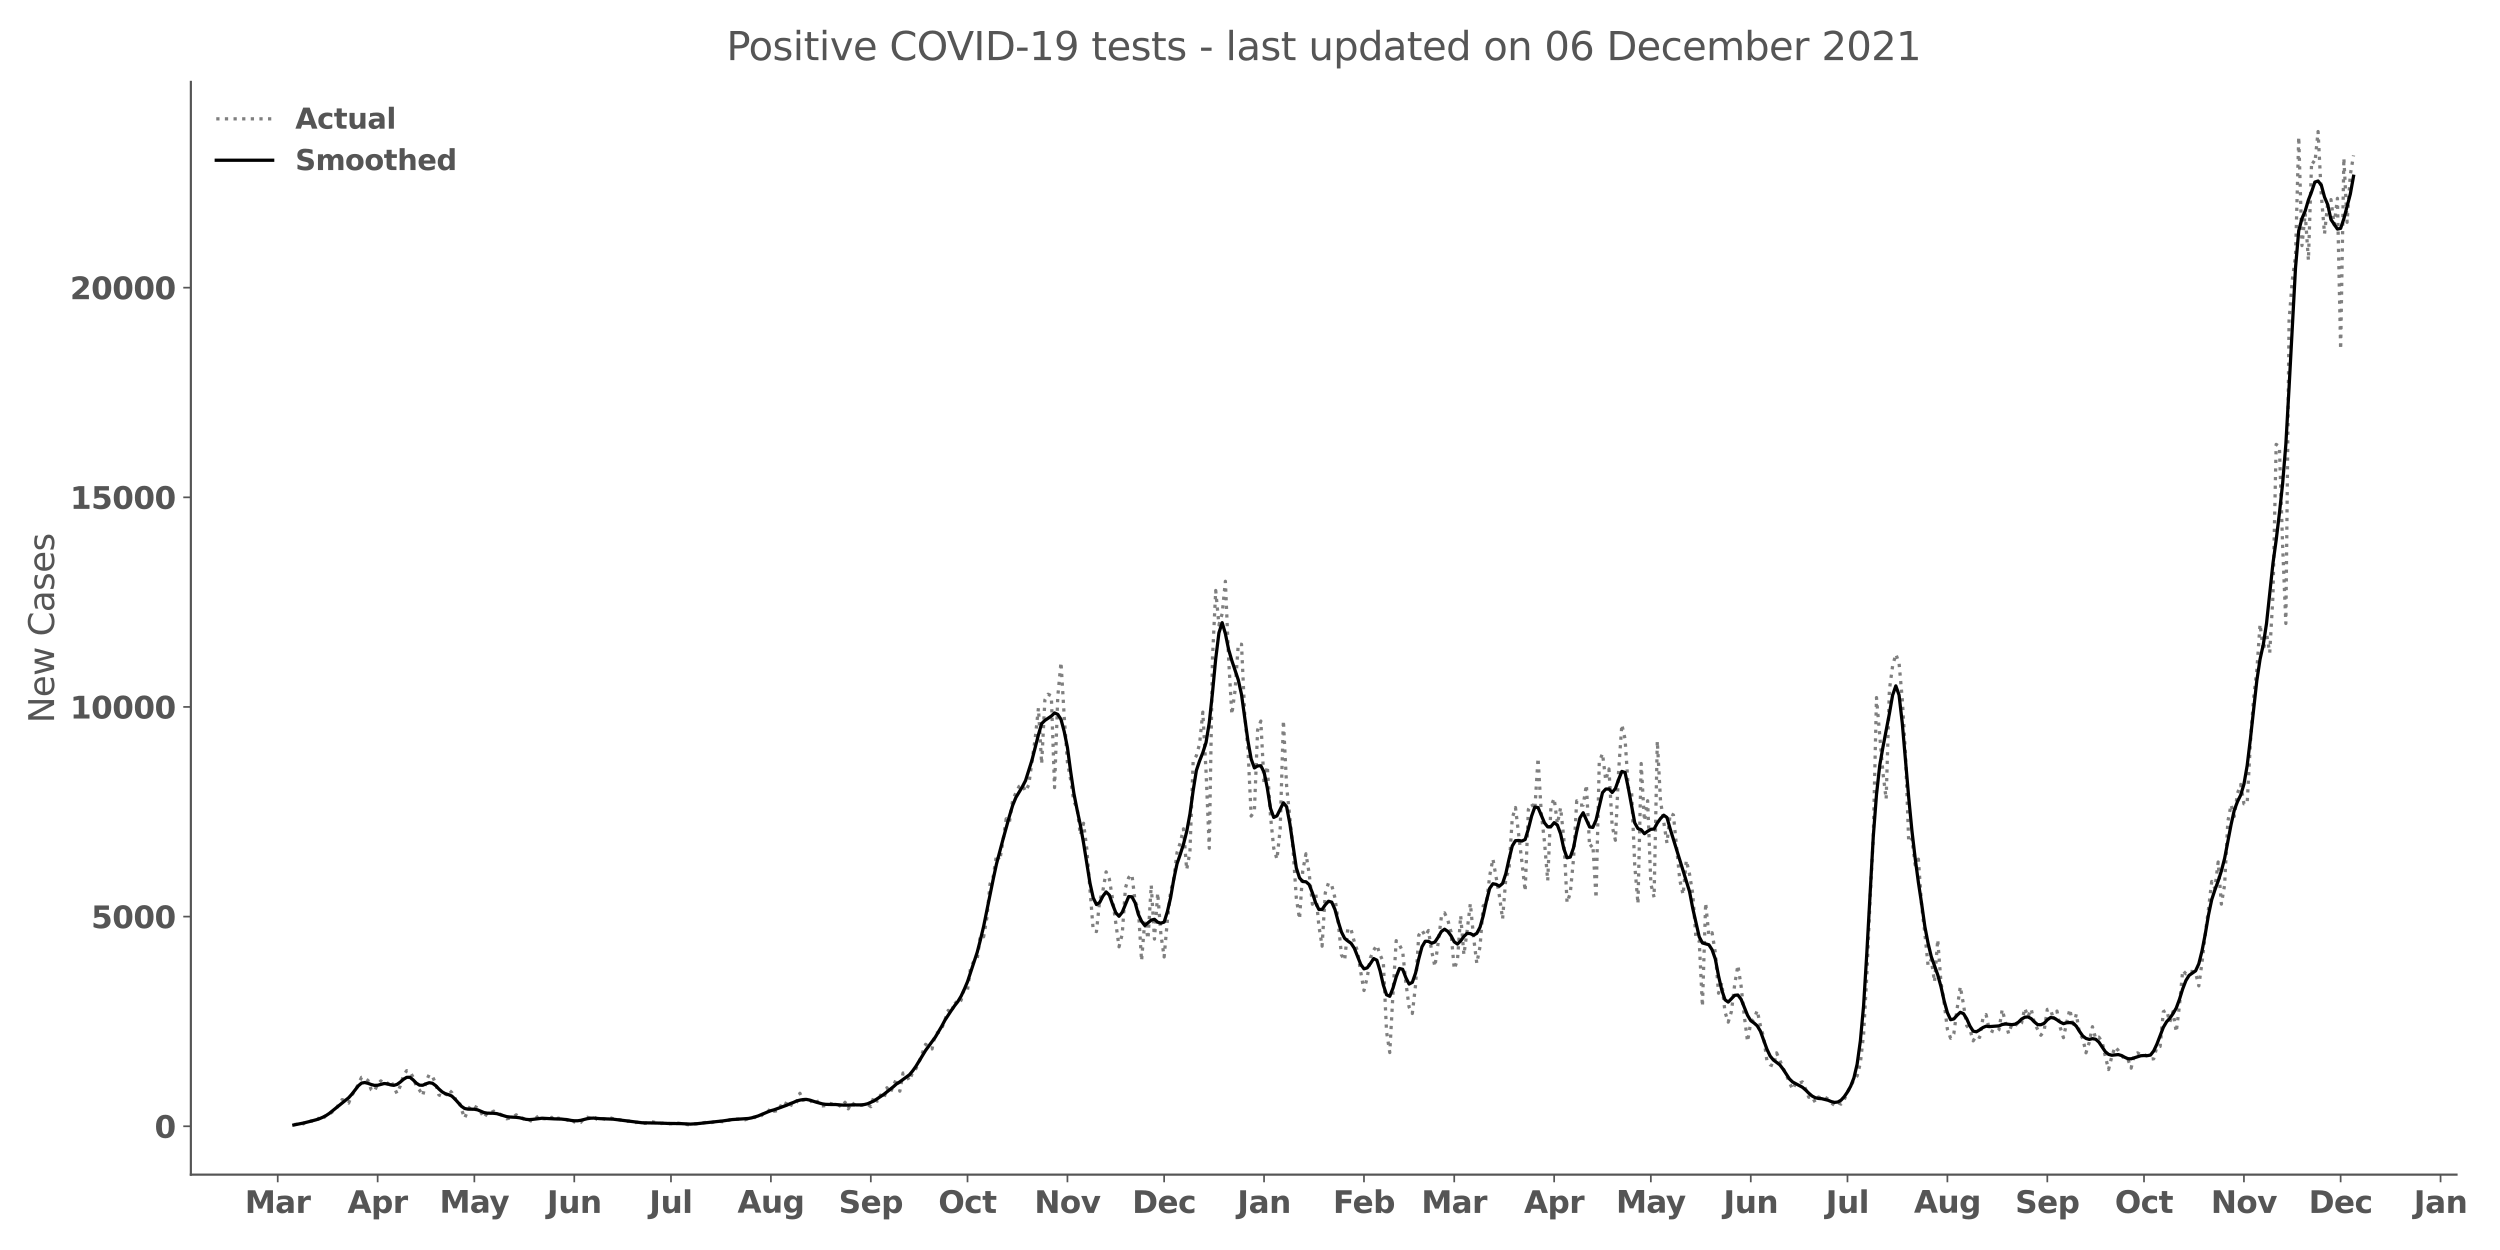 <?xml version="1.0" encoding="utf-8" standalone="no"?>
<!DOCTYPE svg PUBLIC "-//W3C//DTD SVG 1.1//EN"
  "http://www.w3.org/Graphics/SVG/1.1/DTD/svg11.dtd">
<svg xmlns:xlink="http://www.w3.org/1999/xlink" width="1152pt" height="576pt" viewBox="0 0 1152 576" xmlns="http://www.w3.org/2000/svg" version="1.1">
 <defs>
  <style type="text/css">*{stroke-linejoin: round; stroke-linecap: butt}</style>
 </defs>
 <g id="figure_1">
  <g id="patch_1">
   <path d="M 0 576 
L 1152 576 
L 1152 0 
L 0 0 
z
" style="fill: #ffffff"/>
  </g>
  <g id="axes_1">
   <g id="patch_2">
    <path d="M 87.95 541.28 
L 1131.962 541.28 
L 1131.962 37.72 
L 87.95 37.72 
z
" style="fill: #ffffff"/>
   </g>
   <g id="matplotlib.axis_1">
    <g id="xtick_1">
     <g id="line2d_1">
      <defs>
       <path id="m4befb06043" d="M 0 0 
L 0 3.5 
" style="stroke: #555555; stroke-width: 0.8"/>
      </defs>
      <g>
       <use xlink:href="#m4befb06043" x="127.979" y="541.28" style="fill: #555555; stroke: #555555; stroke-width: 0.8"/>
      </g>
     </g>
     <g id="text_1">
      <!-- Mar -->
      <g style="fill: #555555" transform="translate(112.837 558.918)scale(0.14 -0.14)">
       <defs>
        <path id="DejaVuSans-Bold-4d" d="M 588 4666 
L 2119 4666 
L 3181 2169 
L 4250 4666 
L 5778 4666 
L 5778 0 
L 4641 0 
L 4641 3413 
L 3566 897 
L 2803 897 
L 1728 3413 
L 1728 0 
L 588 0 
L 588 4666 
z
" transform="scale(0.016)"/>
        <path id="DejaVuSans-Bold-61" d="M 2106 1575 
Q 1756 1575 1579 1456 
Q 1403 1338 1403 1106 
Q 1403 894 1545 773 
Q 1688 653 1941 653 
Q 2256 653 2472 879 
Q 2688 1106 2688 1447 
L 2688 1575 
L 2106 1575 
z
M 3816 1997 
L 3816 0 
L 2688 0 
L 2688 519 
Q 2463 200 2181 54 
Q 1900 -91 1497 -91 
Q 953 -91 614 226 
Q 275 544 275 1050 
Q 275 1666 698 1953 
Q 1122 2241 2028 2241 
L 2688 2241 
L 2688 2328 
Q 2688 2594 2478 2717 
Q 2269 2841 1825 2841 
Q 1466 2841 1156 2769 
Q 847 2697 581 2553 
L 581 3406 
Q 941 3494 1303 3539 
Q 1666 3584 2028 3584 
Q 2975 3584 3395 3211 
Q 3816 2838 3816 1997 
z
" transform="scale(0.016)"/>
        <path id="DejaVuSans-Bold-72" d="M 3138 2547 
Q 2991 2616 2845 2648 
Q 2700 2681 2553 2681 
Q 2122 2681 1889 2404 
Q 1656 2128 1656 1613 
L 1656 0 
L 538 0 
L 538 3500 
L 1656 3500 
L 1656 2925 
Q 1872 3269 2151 3426 
Q 2431 3584 2822 3584 
Q 2878 3584 2943 3579 
Q 3009 3575 3134 3559 
L 3138 2547 
z
" transform="scale(0.016)"/>
       </defs>
       <use xlink:href="#DejaVuSans-Bold-4d"/>
       <use xlink:href="#DejaVuSans-Bold-61" x="99.512"/>
       <use xlink:href="#DejaVuSans-Bold-72" x="166.992"/>
      </g>
     </g>
    </g>
    <g id="xtick_2">
     <g id="line2d_2">
      <g>
       <use xlink:href="#m4befb06043" x="174.023" y="541.28" style="fill: #555555; stroke: #555555; stroke-width: 0.8"/>
      </g>
     </g>
     <g id="text_2">
      <!-- Apr -->
      <g style="fill: #555555" transform="translate(160.143 558.918)scale(0.14 -0.14)">
       <defs>
        <path id="DejaVuSans-Bold-41" d="M 3419 850 
L 1538 850 
L 1241 0 
L 31 0 
L 1759 4666 
L 3194 4666 
L 4922 0 
L 3713 0 
L 3419 850 
z
M 1838 1716 
L 3116 1716 
L 2478 3572 
L 1838 1716 
z
" transform="scale(0.016)"/>
        <path id="DejaVuSans-Bold-70" d="M 1656 506 
L 1656 -1331 
L 538 -1331 
L 538 3500 
L 1656 3500 
L 1656 2988 
Q 1888 3294 2169 3439 
Q 2450 3584 2816 3584 
Q 3463 3584 3878 3070 
Q 4294 2556 4294 1747 
Q 4294 938 3878 423 
Q 3463 -91 2816 -91 
Q 2450 -91 2169 54 
Q 1888 200 1656 506 
z
M 2400 2772 
Q 2041 2772 1848 2508 
Q 1656 2244 1656 1747 
Q 1656 1250 1848 986 
Q 2041 722 2400 722 
Q 2759 722 2948 984 
Q 3138 1247 3138 1747 
Q 3138 2247 2948 2509 
Q 2759 2772 2400 2772 
z
" transform="scale(0.016)"/>
       </defs>
       <use xlink:href="#DejaVuSans-Bold-41"/>
       <use xlink:href="#DejaVuSans-Bold-70" x="77.393"/>
       <use xlink:href="#DejaVuSans-Bold-72" x="148.975"/>
      </g>
     </g>
    </g>
    <g id="xtick_3">
     <g id="line2d_3">
      <g>
       <use xlink:href="#m4befb06043" x="218.582" y="541.28" style="fill: #555555; stroke: #555555; stroke-width: 0.8"/>
      </g>
     </g>
     <g id="text_3">
      <!-- May -->
      <g style="fill: #555555" transform="translate(202.547 558.808)scale(0.14 -0.14)">
       <defs>
        <path id="DejaVuSans-Bold-79" d="M 78 3500 
L 1197 3500 
L 2138 1125 
L 2938 3500 
L 4056 3500 
L 2584 -331 
Q 2363 -916 2067 -1148 
Q 1772 -1381 1288 -1381 
L 641 -1381 
L 641 -647 
L 991 -647 
Q 1275 -647 1404 -556 
Q 1534 -466 1606 -231 
L 1638 -134 
L 78 3500 
z
" transform="scale(0.016)"/>
       </defs>
       <use xlink:href="#DejaVuSans-Bold-4d"/>
       <use xlink:href="#DejaVuSans-Bold-61" x="99.512"/>
       <use xlink:href="#DejaVuSans-Bold-79" x="163.867"/>
      </g>
     </g>
    </g>
    <g id="xtick_4">
     <g id="line2d_4">
      <g>
       <use xlink:href="#m4befb06043" x="264.626" y="541.28" style="fill: #555555; stroke: #555555; stroke-width: 0.8"/>
      </g>
     </g>
     <g id="text_4">
      <!-- Jun -->
      <g style="fill: #555555" transform="translate(252.055 558.918)scale(0.14 -0.14)">
       <defs>
        <path id="DejaVuSans-Bold-4a" d="M 588 4666 
L 1791 4666 
L 1791 453 
Q 1791 -419 1317 -850 
Q 844 -1281 -116 -1281 
L -359 -1281 
L -359 -372 
L -172 -372 
Q 203 -372 395 -162 
Q 588 47 588 453 
L 588 4666 
z
" transform="scale(0.016)"/>
        <path id="DejaVuSans-Bold-75" d="M 500 1363 
L 500 3500 
L 1625 3500 
L 1625 3150 
Q 1625 2866 1622 2436 
Q 1619 2006 1619 1863 
Q 1619 1441 1641 1255 
Q 1663 1069 1716 984 
Q 1784 875 1895 815 
Q 2006 756 2150 756 
Q 2500 756 2700 1025 
Q 2900 1294 2900 1772 
L 2900 3500 
L 4019 3500 
L 4019 0 
L 2900 0 
L 2900 506 
Q 2647 200 2364 54 
Q 2081 -91 1741 -91 
Q 1134 -91 817 281 
Q 500 653 500 1363 
z
" transform="scale(0.016)"/>
        <path id="DejaVuSans-Bold-6e" d="M 4056 2131 
L 4056 0 
L 2931 0 
L 2931 347 
L 2931 1631 
Q 2931 2084 2911 2256 
Q 2891 2428 2841 2509 
Q 2775 2619 2662 2680 
Q 2550 2741 2406 2741 
Q 2056 2741 1856 2470 
Q 1656 2200 1656 1722 
L 1656 0 
L 538 0 
L 538 3500 
L 1656 3500 
L 1656 2988 
Q 1909 3294 2193 3439 
Q 2478 3584 2822 3584 
Q 3428 3584 3742 3212 
Q 4056 2841 4056 2131 
z
" transform="scale(0.016)"/>
       </defs>
       <use xlink:href="#DejaVuSans-Bold-4a"/>
       <use xlink:href="#DejaVuSans-Bold-75" x="37.207"/>
       <use xlink:href="#DejaVuSans-Bold-6e" x="108.398"/>
      </g>
     </g>
    </g>
    <g id="xtick_5">
     <g id="line2d_5">
      <g>
       <use xlink:href="#m4befb06043" x="309.184" y="541.28" style="fill: #555555; stroke: #555555; stroke-width: 0.8"/>
      </g>
     </g>
     <g id="text_5">
      <!-- Jul -->
      <g style="fill: #555555" transform="translate(299.197 558.918)scale(0.14 -0.14)">
       <defs>
        <path id="DejaVuSans-Bold-6c" d="M 538 4863 
L 1656 4863 
L 1656 0 
L 538 0 
L 538 4863 
z
" transform="scale(0.016)"/>
       </defs>
       <use xlink:href="#DejaVuSans-Bold-4a"/>
       <use xlink:href="#DejaVuSans-Bold-75" x="37.207"/>
       <use xlink:href="#DejaVuSans-Bold-6c" x="108.398"/>
      </g>
     </g>
    </g>
    <g id="xtick_6">
     <g id="line2d_6">
      <g>
       <use xlink:href="#m4befb06043" x="355.228" y="541.28" style="fill: #555555; stroke: #555555; stroke-width: 0.8"/>
      </g>
     </g>
     <g id="text_6">
      <!-- Aug -->
      <g style="fill: #555555" transform="translate(339.818 558.808)scale(0.14 -0.14)">
       <defs>
        <path id="DejaVuSans-Bold-67" d="M 2919 594 
Q 2688 288 2409 144 
Q 2131 0 1766 0 
Q 1125 0 706 504 
Q 288 1009 288 1791 
Q 288 2575 706 3076 
Q 1125 3578 1766 3578 
Q 2131 3578 2409 3434 
Q 2688 3291 2919 2981 
L 2919 3500 
L 4044 3500 
L 4044 353 
Q 4044 -491 3511 -936 
Q 2978 -1381 1966 -1381 
Q 1638 -1381 1331 -1331 
Q 1025 -1281 716 -1178 
L 716 -306 
Q 1009 -475 1290 -558 
Q 1572 -641 1856 -641 
Q 2406 -641 2662 -400 
Q 2919 -159 2919 353 
L 2919 594 
z
M 2181 2772 
Q 1834 2772 1640 2515 
Q 1447 2259 1447 1791 
Q 1447 1309 1634 1061 
Q 1822 813 2181 813 
Q 2531 813 2725 1069 
Q 2919 1325 2919 1791 
Q 2919 2259 2725 2515 
Q 2531 2772 2181 2772 
z
" transform="scale(0.016)"/>
       </defs>
       <use xlink:href="#DejaVuSans-Bold-41"/>
       <use xlink:href="#DejaVuSans-Bold-75" x="77.393"/>
       <use xlink:href="#DejaVuSans-Bold-67" x="148.584"/>
      </g>
     </g>
    </g>
    <g id="xtick_7">
     <g id="line2d_7">
      <g>
       <use xlink:href="#m4befb06043" x="401.273" y="541.28" style="fill: #555555; stroke: #555555; stroke-width: 0.8"/>
      </g>
     </g>
     <g id="text_7">
      <!-- Sep -->
      <g style="fill: #555555" transform="translate(386.473 558.918)scale(0.14 -0.14)">
       <defs>
        <path id="DejaVuSans-Bold-53" d="M 3834 4519 
L 3834 3531 
Q 3450 3703 3084 3790 
Q 2719 3878 2394 3878 
Q 1963 3878 1756 3759 
Q 1550 3641 1550 3391 
Q 1550 3203 1689 3098 
Q 1828 2994 2194 2919 
L 2706 2816 
Q 3484 2659 3812 2340 
Q 4141 2022 4141 1434 
Q 4141 663 3683 286 
Q 3225 -91 2284 -91 
Q 1841 -91 1394 -6 
Q 947 78 500 244 
L 500 1259 
Q 947 1022 1364 901 
Q 1781 781 2169 781 
Q 2563 781 2772 912 
Q 2981 1044 2981 1288 
Q 2981 1506 2839 1625 
Q 2697 1744 2272 1838 
L 1806 1941 
Q 1106 2091 782 2419 
Q 459 2747 459 3303 
Q 459 4000 909 4375 
Q 1359 4750 2203 4750 
Q 2588 4750 2994 4692 
Q 3400 4634 3834 4519 
z
" transform="scale(0.016)"/>
        <path id="DejaVuSans-Bold-65" d="M 4031 1759 
L 4031 1441 
L 1416 1441 
Q 1456 1047 1700 850 
Q 1944 653 2381 653 
Q 2734 653 3104 758 
Q 3475 863 3866 1075 
L 3866 213 
Q 3469 63 3072 -14 
Q 2675 -91 2278 -91 
Q 1328 -91 801 392 
Q 275 875 275 1747 
Q 275 2603 792 3093 
Q 1309 3584 2216 3584 
Q 3041 3584 3536 3087 
Q 4031 2591 4031 1759 
z
M 2881 2131 
Q 2881 2450 2695 2645 
Q 2509 2841 2209 2841 
Q 1884 2841 1681 2658 
Q 1478 2475 1428 2131 
L 2881 2131 
z
" transform="scale(0.016)"/>
       </defs>
       <use xlink:href="#DejaVuSans-Bold-53"/>
       <use xlink:href="#DejaVuSans-Bold-65" x="72.021"/>
       <use xlink:href="#DejaVuSans-Bold-70" x="139.844"/>
      </g>
     </g>
    </g>
    <g id="xtick_8">
     <g id="line2d_8">
      <g>
       <use xlink:href="#m4befb06043" x="445.831" y="541.28" style="fill: #555555; stroke: #555555; stroke-width: 0.8"/>
      </g>
     </g>
     <g id="text_8">
      <!-- Oct -->
      <g style="fill: #555555" transform="translate(432.385 558.918)scale(0.14 -0.14)">
       <defs>
        <path id="DejaVuSans-Bold-4f" d="M 2719 3878 
Q 2169 3878 1866 3472 
Q 1563 3066 1563 2328 
Q 1563 1594 1866 1187 
Q 2169 781 2719 781 
Q 3272 781 3575 1187 
Q 3878 1594 3878 2328 
Q 3878 3066 3575 3472 
Q 3272 3878 2719 3878 
z
M 2719 4750 
Q 3844 4750 4481 4106 
Q 5119 3463 5119 2328 
Q 5119 1197 4481 553 
Q 3844 -91 2719 -91 
Q 1597 -91 958 553 
Q 319 1197 319 2328 
Q 319 3463 958 4106 
Q 1597 4750 2719 4750 
z
" transform="scale(0.016)"/>
        <path id="DejaVuSans-Bold-63" d="M 3366 3391 
L 3366 2478 
Q 3138 2634 2908 2709 
Q 2678 2784 2431 2784 
Q 1963 2784 1702 2511 
Q 1441 2238 1441 1747 
Q 1441 1256 1702 982 
Q 1963 709 2431 709 
Q 2694 709 2930 787 
Q 3166 866 3366 1019 
L 3366 103 
Q 3103 6 2833 -42 
Q 2563 -91 2291 -91 
Q 1344 -91 809 395 
Q 275 881 275 1747 
Q 275 2613 809 3098 
Q 1344 3584 2291 3584 
Q 2566 3584 2833 3536 
Q 3100 3488 3366 3391 
z
" transform="scale(0.016)"/>
        <path id="DejaVuSans-Bold-74" d="M 1759 4494 
L 1759 3500 
L 2913 3500 
L 2913 2700 
L 1759 2700 
L 1759 1216 
Q 1759 972 1856 886 
Q 1953 800 2241 800 
L 2816 800 
L 2816 0 
L 1856 0 
Q 1194 0 917 276 
Q 641 553 641 1216 
L 641 2700 
L 84 2700 
L 84 3500 
L 641 3500 
L 641 4494 
L 1759 4494 
z
" transform="scale(0.016)"/>
       </defs>
       <use xlink:href="#DejaVuSans-Bold-4f"/>
       <use xlink:href="#DejaVuSans-Bold-63" x="85.01"/>
       <use xlink:href="#DejaVuSans-Bold-74" x="144.287"/>
      </g>
     </g>
    </g>
    <g id="xtick_9">
     <g id="line2d_9">
      <g>
       <use xlink:href="#m4befb06043" x="491.875" y="541.28" style="fill: #555555; stroke: #555555; stroke-width: 0.8"/>
      </g>
     </g>
     <g id="text_9">
      <!-- Nov -->
      <g style="fill: #555555" transform="translate(476.645 558.918)scale(0.14 -0.14)">
       <defs>
        <path id="DejaVuSans-Bold-4e" d="M 588 4666 
L 1931 4666 
L 3628 1466 
L 3628 4666 
L 4769 4666 
L 4769 0 
L 3425 0 
L 1728 3200 
L 1728 0 
L 588 0 
L 588 4666 
z
" transform="scale(0.016)"/>
        <path id="DejaVuSans-Bold-6f" d="M 2203 2784 
Q 1831 2784 1636 2517 
Q 1441 2250 1441 1747 
Q 1441 1244 1636 976 
Q 1831 709 2203 709 
Q 2569 709 2762 976 
Q 2956 1244 2956 1747 
Q 2956 2250 2762 2517 
Q 2569 2784 2203 2784 
z
M 2203 3584 
Q 3106 3584 3614 3096 
Q 4122 2609 4122 1747 
Q 4122 884 3614 396 
Q 3106 -91 2203 -91 
Q 1297 -91 786 396 
Q 275 884 275 1747 
Q 275 2609 786 3096 
Q 1297 3584 2203 3584 
z
" transform="scale(0.016)"/>
        <path id="DejaVuSans-Bold-76" d="M 97 3500 
L 1216 3500 
L 2088 1081 
L 2956 3500 
L 4078 3500 
L 2700 0 
L 1472 0 
L 97 3500 
z
" transform="scale(0.016)"/>
       </defs>
       <use xlink:href="#DejaVuSans-Bold-4e"/>
       <use xlink:href="#DejaVuSans-Bold-6f" x="83.691"/>
       <use xlink:href="#DejaVuSans-Bold-76" x="152.393"/>
      </g>
     </g>
    </g>
    <g id="xtick_10">
     <g id="line2d_10">
      <g>
       <use xlink:href="#m4befb06043" x="536.434" y="541.28" style="fill: #555555; stroke: #555555; stroke-width: 0.8"/>
      </g>
     </g>
     <g id="text_10">
      <!-- Dec -->
      <g style="fill: #555555" transform="translate(521.725 558.918)scale(0.14 -0.14)">
       <defs>
        <path id="DejaVuSans-Bold-44" d="M 1791 3756 
L 1791 909 
L 2222 909 
Q 2959 909 3348 1275 
Q 3738 1641 3738 2338 
Q 3738 3031 3350 3393 
Q 2963 3756 2222 3756 
L 1791 3756 
z
M 588 4666 
L 1856 4666 
Q 2919 4666 3439 4514 
Q 3959 4363 4331 4000 
Q 4659 3684 4818 3271 
Q 4978 2859 4978 2338 
Q 4978 1809 4818 1395 
Q 4659 981 4331 666 
Q 3956 303 3431 151 
Q 2906 0 1856 0 
L 588 0 
L 588 4666 
z
" transform="scale(0.016)"/>
       </defs>
       <use xlink:href="#DejaVuSans-Bold-44"/>
       <use xlink:href="#DejaVuSans-Bold-65" x="83.008"/>
       <use xlink:href="#DejaVuSans-Bold-63" x="150.83"/>
      </g>
     </g>
    </g>
    <g id="xtick_11">
     <g id="line2d_11">
      <g>
       <use xlink:href="#m4befb06043" x="582.478" y="541.28" style="fill: #555555; stroke: #555555; stroke-width: 0.8"/>
      </g>
     </g>
     <g id="text_11">
      <!-- Jan -->
      <g style="fill: #555555" transform="translate(570.167 558.918)scale(0.14 -0.14)">
       <use xlink:href="#DejaVuSans-Bold-4a"/>
       <use xlink:href="#DejaVuSans-Bold-61" x="37.207"/>
       <use xlink:href="#DejaVuSans-Bold-6e" x="104.688"/>
      </g>
     </g>
    </g>
    <g id="xtick_12">
     <g id="line2d_12">
      <g>
       <use xlink:href="#m4befb06043" x="628.522" y="541.28" style="fill: #555555; stroke: #555555; stroke-width: 0.8"/>
      </g>
     </g>
     <g id="text_12">
      <!-- Feb -->
      <g style="fill: #555555" transform="translate(614.262 558.918)scale(0.14 -0.14)">
       <defs>
        <path id="DejaVuSans-Bold-46" d="M 588 4666 
L 3834 4666 
L 3834 3756 
L 1791 3756 
L 1791 2888 
L 3713 2888 
L 3713 1978 
L 1791 1978 
L 1791 0 
L 588 0 
L 588 4666 
z
" transform="scale(0.016)"/>
        <path id="DejaVuSans-Bold-62" d="M 2400 722 
Q 2759 722 2948 984 
Q 3138 1247 3138 1747 
Q 3138 2247 2948 2509 
Q 2759 2772 2400 2772 
Q 2041 2772 1848 2508 
Q 1656 2244 1656 1747 
Q 1656 1250 1848 986 
Q 2041 722 2400 722 
z
M 1656 2988 
Q 1888 3294 2169 3439 
Q 2450 3584 2816 3584 
Q 3463 3584 3878 3070 
Q 4294 2556 4294 1747 
Q 4294 938 3878 423 
Q 3463 -91 2816 -91 
Q 2450 -91 2169 54 
Q 1888 200 1656 506 
L 1656 0 
L 538 0 
L 538 4863 
L 1656 4863 
L 1656 2988 
z
" transform="scale(0.016)"/>
       </defs>
       <use xlink:href="#DejaVuSans-Bold-46"/>
       <use xlink:href="#DejaVuSans-Bold-65" x="64.311"/>
       <use xlink:href="#DejaVuSans-Bold-62" x="132.133"/>
      </g>
     </g>
    </g>
    <g id="xtick_13">
     <g id="line2d_13">
      <g>
       <use xlink:href="#m4befb06043" x="670.111" y="541.28" style="fill: #555555; stroke: #555555; stroke-width: 0.8"/>
      </g>
     </g>
     <g id="text_13">
      <!-- Mar -->
      <g style="fill: #555555" transform="translate(654.969 558.918)scale(0.14 -0.14)">
       <use xlink:href="#DejaVuSans-Bold-4d"/>
       <use xlink:href="#DejaVuSans-Bold-61" x="99.512"/>
       <use xlink:href="#DejaVuSans-Bold-72" x="166.992"/>
      </g>
     </g>
    </g>
    <g id="xtick_14">
     <g id="line2d_14">
      <g>
       <use xlink:href="#m4befb06043" x="716.155" y="541.28" style="fill: #555555; stroke: #555555; stroke-width: 0.8"/>
      </g>
     </g>
     <g id="text_14">
      <!-- Apr -->
      <g style="fill: #555555" transform="translate(702.275 558.918)scale(0.14 -0.14)">
       <use xlink:href="#DejaVuSans-Bold-41"/>
       <use xlink:href="#DejaVuSans-Bold-70" x="77.393"/>
       <use xlink:href="#DejaVuSans-Bold-72" x="148.975"/>
      </g>
     </g>
    </g>
    <g id="xtick_15">
     <g id="line2d_15">
      <g>
       <use xlink:href="#m4befb06043" x="760.713" y="541.28" style="fill: #555555; stroke: #555555; stroke-width: 0.8"/>
      </g>
     </g>
     <g id="text_15">
      <!-- May -->
      <g style="fill: #555555" transform="translate(744.679 558.808)scale(0.14 -0.14)">
       <use xlink:href="#DejaVuSans-Bold-4d"/>
       <use xlink:href="#DejaVuSans-Bold-61" x="99.512"/>
       <use xlink:href="#DejaVuSans-Bold-79" x="163.867"/>
      </g>
     </g>
    </g>
    <g id="xtick_16">
     <g id="line2d_16">
      <g>
       <use xlink:href="#m4befb06043" x="806.757" y="541.28" style="fill: #555555; stroke: #555555; stroke-width: 0.8"/>
      </g>
     </g>
     <g id="text_16">
      <!-- Jun -->
      <g style="fill: #555555" transform="translate(794.187 558.918)scale(0.14 -0.14)">
       <use xlink:href="#DejaVuSans-Bold-4a"/>
       <use xlink:href="#DejaVuSans-Bold-75" x="37.207"/>
       <use xlink:href="#DejaVuSans-Bold-6e" x="108.398"/>
      </g>
     </g>
    </g>
    <g id="xtick_17">
     <g id="line2d_17">
      <g>
       <use xlink:href="#m4befb06043" x="851.316" y="541.28" style="fill: #555555; stroke: #555555; stroke-width: 0.8"/>
      </g>
     </g>
     <g id="text_17">
      <!-- Jul -->
      <g style="fill: #555555" transform="translate(841.329 558.918)scale(0.14 -0.14)">
       <use xlink:href="#DejaVuSans-Bold-4a"/>
       <use xlink:href="#DejaVuSans-Bold-75" x="37.207"/>
       <use xlink:href="#DejaVuSans-Bold-6c" x="108.398"/>
      </g>
     </g>
    </g>
    <g id="xtick_18">
     <g id="line2d_18">
      <g>
       <use xlink:href="#m4befb06043" x="897.36" y="541.28" style="fill: #555555; stroke: #555555; stroke-width: 0.8"/>
      </g>
     </g>
     <g id="text_18">
      <!-- Aug -->
      <g style="fill: #555555" transform="translate(881.949 558.808)scale(0.14 -0.14)">
       <use xlink:href="#DejaVuSans-Bold-41"/>
       <use xlink:href="#DejaVuSans-Bold-75" x="77.393"/>
       <use xlink:href="#DejaVuSans-Bold-67" x="148.584"/>
      </g>
     </g>
    </g>
    <g id="xtick_19">
     <g id="line2d_19">
      <g>
       <use xlink:href="#m4befb06043" x="943.404" y="541.28" style="fill: #555555; stroke: #555555; stroke-width: 0.8"/>
      </g>
     </g>
     <g id="text_19">
      <!-- Sep -->
      <g style="fill: #555555" transform="translate(928.605 558.918)scale(0.14 -0.14)">
       <use xlink:href="#DejaVuSans-Bold-53"/>
       <use xlink:href="#DejaVuSans-Bold-65" x="72.021"/>
       <use xlink:href="#DejaVuSans-Bold-70" x="139.844"/>
      </g>
     </g>
    </g>
    <g id="xtick_20">
     <g id="line2d_20">
      <g>
       <use xlink:href="#m4befb06043" x="987.963" y="541.28" style="fill: #555555; stroke: #555555; stroke-width: 0.8"/>
      </g>
     </g>
     <g id="text_20">
      <!-- Oct -->
      <g style="fill: #555555" transform="translate(974.517 558.918)scale(0.14 -0.14)">
       <use xlink:href="#DejaVuSans-Bold-4f"/>
       <use xlink:href="#DejaVuSans-Bold-63" x="85.01"/>
       <use xlink:href="#DejaVuSans-Bold-74" x="144.287"/>
      </g>
     </g>
    </g>
    <g id="xtick_21">
     <g id="line2d_21">
      <g>
       <use xlink:href="#m4befb06043" x="1034.007" y="541.28" style="fill: #555555; stroke: #555555; stroke-width: 0.8"/>
      </g>
     </g>
     <g id="text_21">
      <!-- Nov -->
      <g style="fill: #555555" transform="translate(1018.777 558.918)scale(0.14 -0.14)">
       <use xlink:href="#DejaVuSans-Bold-4e"/>
       <use xlink:href="#DejaVuSans-Bold-6f" x="83.691"/>
       <use xlink:href="#DejaVuSans-Bold-76" x="152.393"/>
      </g>
     </g>
    </g>
    <g id="xtick_22">
     <g id="line2d_22">
      <g>
       <use xlink:href="#m4befb06043" x="1078.566" y="541.28" style="fill: #555555; stroke: #555555; stroke-width: 0.8"/>
      </g>
     </g>
     <g id="text_22">
      <!-- Dec -->
      <g style="fill: #555555" transform="translate(1063.857 558.918)scale(0.14 -0.14)">
       <use xlink:href="#DejaVuSans-Bold-44"/>
       <use xlink:href="#DejaVuSans-Bold-65" x="83.008"/>
       <use xlink:href="#DejaVuSans-Bold-63" x="150.83"/>
      </g>
     </g>
    </g>
    <g id="xtick_23">
     <g id="line2d_23">
      <g>
       <use xlink:href="#m4befb06043" x="1124.61" y="541.28" style="fill: #555555; stroke: #555555; stroke-width: 0.8"/>
      </g>
     </g>
     <g id="text_23">
      <!-- Jan -->
      <g style="fill: #555555" transform="translate(1112.299 558.918)scale(0.14 -0.14)">
       <use xlink:href="#DejaVuSans-Bold-4a"/>
       <use xlink:href="#DejaVuSans-Bold-61" x="37.207"/>
       <use xlink:href="#DejaVuSans-Bold-6e" x="104.688"/>
      </g>
     </g>
    </g>
   </g>
   <g id="matplotlib.axis_2">
    <g id="ytick_1">
     <g id="line2d_24">
      <defs>
       <path id="m4d36b3b270" d="M 0 0 
L -3.5 0 
" style="stroke: #555555; stroke-width: 0.8"/>
      </defs>
      <g>
       <use xlink:href="#m4d36b3b270" x="87.95" y="518.99" style="fill: #555555; stroke: #555555; stroke-width: 0.8"/>
      </g>
     </g>
     <g id="text_24">
      <!-- 0 -->
      <g style="fill: #555555" transform="translate(71.209 524.309)scale(0.14 -0.14)">
       <defs>
        <path id="DejaVuSans-Bold-30" d="M 2944 2338 
Q 2944 3213 2780 3570 
Q 2616 3928 2228 3928 
Q 1841 3928 1675 3570 
Q 1509 3213 1509 2338 
Q 1509 1453 1675 1090 
Q 1841 728 2228 728 
Q 2613 728 2778 1090 
Q 2944 1453 2944 2338 
z
M 4147 2328 
Q 4147 1169 3647 539 
Q 3147 -91 2228 -91 
Q 1306 -91 806 539 
Q 306 1169 306 2328 
Q 306 3491 806 4120 
Q 1306 4750 2228 4750 
Q 3147 4750 3647 4120 
Q 4147 3491 4147 2328 
z
" transform="scale(0.016)"/>
       </defs>
       <use xlink:href="#DejaVuSans-Bold-30"/>
      </g>
     </g>
    </g>
    <g id="ytick_2">
     <g id="line2d_25">
      <g>
       <use xlink:href="#m4d36b3b270" x="87.95" y="422.379" style="fill: #555555; stroke: #555555; stroke-width: 0.8"/>
      </g>
     </g>
     <g id="text_25">
      <!-- 5000 -->
      <g style="fill: #555555" transform="translate(41.986 427.698)scale(0.14 -0.14)">
       <defs>
        <path id="DejaVuSans-Bold-35" d="M 678 4666 
L 3669 4666 
L 3669 3781 
L 1638 3781 
L 1638 3059 
Q 1775 3097 1914 3117 
Q 2053 3138 2203 3138 
Q 3056 3138 3531 2711 
Q 4006 2284 4006 1522 
Q 4006 766 3489 337 
Q 2972 -91 2053 -91 
Q 1656 -91 1267 -14 
Q 878 63 494 219 
L 494 1166 
Q 875 947 1217 837 
Q 1559 728 1863 728 
Q 2300 728 2551 942 
Q 2803 1156 2803 1522 
Q 2803 1891 2551 2103 
Q 2300 2316 1863 2316 
Q 1603 2316 1309 2248 
Q 1016 2181 678 2041 
L 678 4666 
z
" transform="scale(0.016)"/>
       </defs>
       <use xlink:href="#DejaVuSans-Bold-35"/>
       <use xlink:href="#DejaVuSans-Bold-30" x="69.58"/>
       <use xlink:href="#DejaVuSans-Bold-30" x="139.16"/>
       <use xlink:href="#DejaVuSans-Bold-30" x="208.74"/>
      </g>
     </g>
    </g>
    <g id="ytick_3">
     <g id="line2d_26">
      <g>
       <use xlink:href="#m4d36b3b270" x="87.95" y="325.768" style="fill: #555555; stroke: #555555; stroke-width: 0.8"/>
      </g>
     </g>
     <g id="text_26">
      <!-- 10000 -->
      <g style="fill: #555555" transform="translate(32.245 331.087)scale(0.14 -0.14)">
       <defs>
        <path id="DejaVuSans-Bold-31" d="M 750 831 
L 1813 831 
L 1813 3847 
L 722 3622 
L 722 4441 
L 1806 4666 
L 2950 4666 
L 2950 831 
L 4013 831 
L 4013 0 
L 750 0 
L 750 831 
z
" transform="scale(0.016)"/>
       </defs>
       <use xlink:href="#DejaVuSans-Bold-31"/>
       <use xlink:href="#DejaVuSans-Bold-30" x="69.58"/>
       <use xlink:href="#DejaVuSans-Bold-30" x="139.16"/>
       <use xlink:href="#DejaVuSans-Bold-30" x="208.74"/>
       <use xlink:href="#DejaVuSans-Bold-30" x="278.32"/>
      </g>
     </g>
    </g>
    <g id="ytick_4">
     <g id="line2d_27">
      <g>
       <use xlink:href="#m4d36b3b270" x="87.95" y="229.157" style="fill: #555555; stroke: #555555; stroke-width: 0.8"/>
      </g>
     </g>
     <g id="text_27">
      <!-- 15000 -->
      <g style="fill: #555555" transform="translate(32.245 234.476)scale(0.14 -0.14)">
       <use xlink:href="#DejaVuSans-Bold-31"/>
       <use xlink:href="#DejaVuSans-Bold-35" x="69.58"/>
       <use xlink:href="#DejaVuSans-Bold-30" x="139.16"/>
       <use xlink:href="#DejaVuSans-Bold-30" x="208.74"/>
       <use xlink:href="#DejaVuSans-Bold-30" x="278.32"/>
      </g>
     </g>
    </g>
    <g id="ytick_5">
     <g id="line2d_28">
      <g>
       <use xlink:href="#m4d36b3b270" x="87.95" y="132.546" style="fill: #555555; stroke: #555555; stroke-width: 0.8"/>
      </g>
     </g>
     <g id="text_28">
      <!-- 20000 -->
      <g style="fill: #555555" transform="translate(32.245 137.865)scale(0.14 -0.14)">
       <defs>
        <path id="DejaVuSans-Bold-32" d="M 1844 884 
L 3897 884 
L 3897 0 
L 506 0 
L 506 884 
L 2209 2388 
Q 2438 2594 2547 2791 
Q 2656 2988 2656 3200 
Q 2656 3528 2436 3728 
Q 2216 3928 1850 3928 
Q 1569 3928 1234 3808 
Q 900 3688 519 3450 
L 519 4475 
Q 925 4609 1322 4679 
Q 1719 4750 2100 4750 
Q 2938 4750 3402 4381 
Q 3866 4013 3866 3353 
Q 3866 2972 3669 2642 
Q 3472 2313 2841 1759 
L 1844 884 
z
" transform="scale(0.016)"/>
       </defs>
       <use xlink:href="#DejaVuSans-Bold-32"/>
       <use xlink:href="#DejaVuSans-Bold-30" x="69.58"/>
       <use xlink:href="#DejaVuSans-Bold-30" x="139.16"/>
       <use xlink:href="#DejaVuSans-Bold-30" x="208.74"/>
       <use xlink:href="#DejaVuSans-Bold-30" x="278.32"/>
      </g>
     </g>
    </g>
    <g id="text_29">
     <!-- New Cases -->
     <g style="fill: #555555" transform="translate(24.918 333.239)rotate(-90)scale(0.16 -0.16)">
      <defs>
       <path id="DejaVuSans-4e" d="M 628 4666 
L 1478 4666 
L 3547 763 
L 3547 4666 
L 4159 4666 
L 4159 0 
L 3309 0 
L 1241 3903 
L 1241 0 
L 628 0 
L 628 4666 
z
" transform="scale(0.016)"/>
       <path id="DejaVuSans-65" d="M 3597 1894 
L 3597 1613 
L 953 1613 
Q 991 1019 1311 708 
Q 1631 397 2203 397 
Q 2534 397 2845 478 
Q 3156 559 3463 722 
L 3463 178 
Q 3153 47 2828 -22 
Q 2503 -91 2169 -91 
Q 1331 -91 842 396 
Q 353 884 353 1716 
Q 353 2575 817 3079 
Q 1281 3584 2069 3584 
Q 2775 3584 3186 3129 
Q 3597 2675 3597 1894 
z
M 3022 2063 
Q 3016 2534 2758 2815 
Q 2500 3097 2075 3097 
Q 1594 3097 1305 2825 
Q 1016 2553 972 2059 
L 3022 2063 
z
" transform="scale(0.016)"/>
       <path id="DejaVuSans-77" d="M 269 3500 
L 844 3500 
L 1563 769 
L 2278 3500 
L 2956 3500 
L 3675 769 
L 4391 3500 
L 4966 3500 
L 4050 0 
L 3372 0 
L 2619 2869 
L 1863 0 
L 1184 0 
L 269 3500 
z
" transform="scale(0.016)"/>
       <path id="DejaVuSans-20" transform="scale(0.016)"/>
       <path id="DejaVuSans-43" d="M 4122 4306 
L 4122 3641 
Q 3803 3938 3442 4084 
Q 3081 4231 2675 4231 
Q 1875 4231 1450 3742 
Q 1025 3253 1025 2328 
Q 1025 1406 1450 917 
Q 1875 428 2675 428 
Q 3081 428 3442 575 
Q 3803 722 4122 1019 
L 4122 359 
Q 3791 134 3420 21 
Q 3050 -91 2638 -91 
Q 1578 -91 968 557 
Q 359 1206 359 2328 
Q 359 3453 968 4101 
Q 1578 4750 2638 4750 
Q 3056 4750 3426 4639 
Q 3797 4528 4122 4306 
z
" transform="scale(0.016)"/>
       <path id="DejaVuSans-61" d="M 2194 1759 
Q 1497 1759 1228 1600 
Q 959 1441 959 1056 
Q 959 750 1161 570 
Q 1363 391 1709 391 
Q 2188 391 2477 730 
Q 2766 1069 2766 1631 
L 2766 1759 
L 2194 1759 
z
M 3341 1997 
L 3341 0 
L 2766 0 
L 2766 531 
Q 2569 213 2275 61 
Q 1981 -91 1556 -91 
Q 1019 -91 701 211 
Q 384 513 384 1019 
Q 384 1609 779 1909 
Q 1175 2209 1959 2209 
L 2766 2209 
L 2766 2266 
Q 2766 2663 2505 2880 
Q 2244 3097 1772 3097 
Q 1472 3097 1187 3025 
Q 903 2953 641 2809 
L 641 3341 
Q 956 3463 1253 3523 
Q 1550 3584 1831 3584 
Q 2591 3584 2966 3190 
Q 3341 2797 3341 1997 
z
" transform="scale(0.016)"/>
       <path id="DejaVuSans-73" d="M 2834 3397 
L 2834 2853 
Q 2591 2978 2328 3040 
Q 2066 3103 1784 3103 
Q 1356 3103 1142 2972 
Q 928 2841 928 2578 
Q 928 2378 1081 2264 
Q 1234 2150 1697 2047 
L 1894 2003 
Q 2506 1872 2764 1633 
Q 3022 1394 3022 966 
Q 3022 478 2636 193 
Q 2250 -91 1575 -91 
Q 1294 -91 989 -36 
Q 684 19 347 128 
L 347 722 
Q 666 556 975 473 
Q 1284 391 1588 391 
Q 1994 391 2212 530 
Q 2431 669 2431 922 
Q 2431 1156 2273 1281 
Q 2116 1406 1581 1522 
L 1381 1569 
Q 847 1681 609 1914 
Q 372 2147 372 2553 
Q 372 3047 722 3315 
Q 1072 3584 1716 3584 
Q 2034 3584 2315 3537 
Q 2597 3491 2834 3397 
z
" transform="scale(0.016)"/>
      </defs>
      <use xlink:href="#DejaVuSans-4e"/>
      <use xlink:href="#DejaVuSans-65" x="74.805"/>
      <use xlink:href="#DejaVuSans-77" x="136.328"/>
      <use xlink:href="#DejaVuSans-20" x="218.115"/>
      <use xlink:href="#DejaVuSans-43" x="249.902"/>
      <use xlink:href="#DejaVuSans-61" x="319.727"/>
      <use xlink:href="#DejaVuSans-73" x="381.006"/>
      <use xlink:href="#DejaVuSans-65" x="433.105"/>
      <use xlink:href="#DejaVuSans-73" x="494.629"/>
     </g>
    </g>
   </g>
   <g id="line2d_29">
    <path d="M 135.405 518.217 
L 136.89 518.024 
L 138.376 518.372 
L 139.861 517.811 
L 141.346 516.478 
L 142.832 516.613 
L 144.317 516.536 
L 145.802 516.806 
L 147.287 514.758 
L 148.773 515.647 
L 150.258 513.773 
L 151.743 513.425 
L 153.229 512.285 
L 154.714 511.338 
L 156.199 508.691 
L 157.684 506.682 
L 159.17 507.3 
L 160.655 508.305 
L 162.14 504.518 
L 163.626 502.701 
L 166.596 496.441 
L 168.082 496.847 
L 169.567 497.89 
L 171.052 502.122 
L 172.537 502.875 
L 174.023 499.513 
L 175.508 498.064 
L 176.993 499.281 
L 178.479 499.629 
L 179.964 497.755 
L 182.934 503.88 
L 184.42 500.46 
L 185.905 495.649 
L 187.39 493.349 
L 188.876 493.852 
L 190.361 496.364 
L 191.846 500.46 
L 193.332 502.334 
L 194.817 504.885 
L 196.302 498.334 
L 197.787 495.146 
L 199.273 496.074 
L 200.758 499.223 
L 202.243 504.537 
L 203.729 505.155 
L 205.214 505.31 
L 206.699 502.102 
L 208.184 503.436 
L 209.67 506.488 
L 211.155 506.411 
L 212.64 511.164 
L 214.126 515.261 
L 215.611 511.493 
L 217.096 509.194 
L 218.582 509.754 
L 220.067 510.546 
L 221.552 512.459 
L 223.037 515.106 
L 224.523 512.826 
L 226.008 512.826 
L 227.493 512.015 
L 228.979 512.826 
L 230.464 513.425 
L 231.949 514.314 
L 233.434 515.531 
L 234.92 515.222 
L 236.405 514.681 
L 237.89 513.696 
L 239.376 515.087 
L 240.861 515.241 
L 242.346 516.575 
L 243.831 516.13 
L 245.317 516.845 
L 246.802 515.377 
L 248.287 514.082 
L 249.773 515.435 
L 252.743 515.647 
L 254.229 514.874 
L 255.714 516.497 
L 257.199 515.241 
L 258.684 515.551 
L 260.17 515.551 
L 261.655 516.265 
L 263.14 515.589 
L 264.626 516.98 
L 266.111 517.154 
L 267.596 517.193 
L 269.081 515.357 
L 270.567 514.797 
L 272.052 515.319 
L 273.537 514.372 
L 275.023 515.782 
L 276.508 515.821 
L 277.993 515.493 
L 279.479 515.86 
L 280.964 514.99 
L 282.449 515.493 
L 283.934 516.207 
L 285.42 515.918 
L 288.39 516.806 
L 289.876 516.594 
L 292.846 517.251 
L 294.331 517.154 
L 295.817 517.676 
L 297.302 517.637 
L 298.787 517.444 
L 300.273 516.864 
L 303.243 517.502 
L 304.728 517.715 
L 306.214 517.521 
L 307.699 517.889 
L 309.184 517.792 
L 310.67 517.541 
L 312.155 517.521 
L 313.64 517.734 
L 315.126 517.599 
L 316.611 518.198 
L 318.096 518.333 
L 319.581 517.889 
L 322.552 517.734 
L 324.037 517.367 
L 325.523 517.154 
L 327.008 517.599 
L 328.493 517.096 
L 331.464 516.691 
L 332.949 516.884 
L 334.434 516.188 
L 335.92 516.188 
L 337.405 515.454 
L 338.89 515.724 
L 340.376 515.705 
L 343.346 515.995 
L 346.317 514.874 
L 347.802 514.952 
L 349.287 514.662 
L 350.773 514.198 
L 352.258 512.401 
L 353.743 512.401 
L 355.228 510.662 
L 356.714 512.053 
L 358.199 511.802 
L 359.684 509.58 
L 361.17 510.72 
L 362.655 507.3 
L 364.14 509 
L 365.625 509.638 
L 367.111 507.841 
L 368.596 503.783 
L 370.081 507.01 
L 371.567 506.411 
L 373.052 507.86 
L 374.537 506.875 
L 376.023 506.315 
L 377.508 509.348 
L 378.993 509.599 
L 380.478 509.464 
L 381.964 508.305 
L 383.449 508.73 
L 384.934 508.691 
L 386.42 509.194 
L 387.905 510.198 
L 389.39 507.918 
L 390.875 510.952 
L 392.361 507.938 
L 393.846 509.174 
L 395.331 509.309 
L 398.302 509.213 
L 399.787 508.826 
L 401.273 509.966 
L 402.758 505.078 
L 404.243 507.416 
L 405.728 504.633 
L 407.214 506.45 
L 408.699 501.213 
L 410.184 503.629 
L 413.155 496.963 
L 414.64 502.817 
L 416.125 494.431 
L 417.611 495.378 
L 419.096 497.987 
L 420.581 493.929 
L 422.067 492.403 
L 423.552 489.292 
L 426.522 481.215 
L 428.008 482.432 
L 429.493 483.36 
L 430.978 476.268 
L 432.464 475.766 
L 433.949 473.892 
L 435.434 469.989 
L 436.92 465.583 
L 438.405 466.82 
L 439.89 461.487 
L 441.375 462.917 
L 442.861 460.946 
L 444.346 455.497 
L 445.831 456.135 
L 447.317 445.488 
L 448.802 442.957 
L 450.287 442.03 
L 451.772 430.977 
L 453.258 431.673 
L 454.743 422.92 
L 456.228 407.23 
L 457.714 403.83 
L 459.199 393.821 
L 460.684 396.448 
L 462.17 387.541 
L 463.655 377.3 
L 465.14 378.885 
L 466.625 368.721 
L 468.111 365.378 
L 469.596 362.383 
L 471.081 361.553 
L 472.567 364.683 
L 474.052 361.63 
L 477.022 340.24 
L 478.508 326.309 
L 479.993 352.007 
L 481.478 322.522 
L 482.964 319.913 
L 484.449 320.628 
L 485.934 362.924 
L 487.42 321.034 
L 488.905 305.17 
L 490.39 330.193 
L 491.875 351.292 
L 493.361 359.311 
L 494.846 369.475 
L 496.331 372.141 
L 497.817 384.778 
L 499.302 379.368 
L 500.787 391.154 
L 503.758 428.774 
L 505.243 429.258 
L 506.728 414.978 
L 508.214 410.418 
L 509.699 401.743 
L 511.184 405.047 
L 512.669 414.302 
L 515.64 436.291 
L 517.125 430.436 
L 518.611 409.124 
L 520.096 404.39 
L 521.581 402.979 
L 523.067 415.461 
L 524.552 418.882 
L 526.037 442.725 
L 527.522 424.118 
L 529.008 432.658 
L 530.493 407.868 
L 531.978 432.716 
L 533.464 411.462 
L 534.949 430.649 
L 536.434 440.967 
L 537.919 424.156 
L 539.405 410.901 
L 540.89 405.163 
L 542.375 392.835 
L 543.861 388.352 
L 545.346 381.918 
L 546.831 400.757 
L 548.317 392.545 
L 549.802 350.713 
L 551.287 348.24 
L 552.772 342.733 
L 554.258 328.144 
L 555.743 355.505 
L 557.228 390.864 
L 558.714 303.238 
L 560.199 272.091 
L 561.684 287.974 
L 563.169 282.795 
L 564.655 267.859 
L 566.14 303.431 
L 567.625 329.207 
L 569.111 318.213 
L 570.596 296.9 
L 572.081 296.881 
L 573.566 329.342 
L 575.052 344.993 
L 576.537 376.044 
L 578.022 373.726 
L 579.508 336.414 
L 580.993 332.26 
L 582.478 361.147 
L 583.964 353.031 
L 585.449 376.083 
L 586.934 390.845 
L 588.419 395.927 
L 589.905 382.015 
L 591.39 331.99 
L 592.875 362.248 
L 595.846 391.425 
L 597.331 413.722 
L 598.816 423.5 
L 600.302 401.298 
L 601.787 393.415 
L 603.272 402.574 
L 604.758 416.679 
L 606.243 411.133 
L 607.728 426.552 
L 609.214 436.001 
L 610.699 411.385 
L 612.184 406.824 
L 613.669 407.984 
L 615.155 413.761 
L 616.64 424.678 
L 618.125 439.981 
L 619.611 442.493 
L 621.096 427.692 
L 622.581 428.349 
L 624.066 434.03 
L 625.552 438.378 
L 627.037 447.942 
L 628.522 456.425 
L 630.008 450.435 
L 631.493 441.353 
L 632.978 437.856 
L 634.463 435.576 
L 635.949 440.001 
L 637.434 443.285 
L 638.919 475.38 
L 640.405 485.002 
L 641.89 457.681 
L 643.375 433.45 
L 644.861 435.383 
L 646.346 438.378 
L 647.831 452.811 
L 649.316 464.076 
L 650.802 467.013 
L 652.287 453.913 
L 653.772 430.919 
L 655.258 428.639 
L 656.743 431.286 
L 658.228 428.774 
L 659.713 438.242 
L 661.199 445.392 
L 662.684 434.59 
L 664.169 422.649 
L 665.655 420.659 
L 667.14 423.886 
L 668.625 429.451 
L 670.111 446.551 
L 671.596 442.377 
L 673.081 421.934 
L 674.566 439.923 
L 676.052 428.91 
L 677.537 416.35 
L 679.022 431.885 
L 680.508 443.942 
L 681.993 436.175 
L 683.478 417.374 
L 684.963 416.64 
L 686.449 403.54 
L 687.934 395.811 
L 690.905 412.679 
L 692.39 423.5 
L 693.875 404.834 
L 695.36 400.525 
L 696.846 377.01 
L 698.331 372.102 
L 701.302 397.26 
L 702.787 410.631 
L 704.272 372.991 
L 705.758 370.441 
L 707.243 372.953 
L 708.728 349.302 
L 710.213 374.653 
L 711.699 387.966 
L 713.184 405.858 
L 714.669 371.581 
L 716.155 367.91 
L 717.64 379.599 
L 719.125 372.199 
L 720.61 386.401 
L 722.096 415.925 
L 723.581 411.578 
L 725.066 395.927 
L 726.552 369.03 
L 728.037 370.982 
L 729.522 371.001 
L 731.008 361.668 
L 732.493 390.343 
L 733.978 389.106 
L 735.463 413.877 
L 736.949 351.003 
L 738.434 347.215 
L 739.919 359.524 
L 741.405 354.326 
L 742.89 380.682 
L 744.375 387.193 
L 745.86 355.292 
L 747.346 333.902 
L 748.831 340.549 
L 750.316 363.214 
L 751.802 364.026 
L 753.287 398.69 
L 754.772 416.486 
L 756.258 351.833 
L 757.743 378.266 
L 759.228 368.972 
L 760.713 407.25 
L 762.199 413.471 
L 763.684 341.496 
L 765.169 369.088 
L 768.14 388.507 
L 769.625 374.866 
L 771.11 375.542 
L 774.081 405.742 
L 775.566 412.235 
L 777.052 396.468 
L 778.537 402.825 
L 780.022 411.887 
L 781.507 432.581 
L 782.993 433.508 
L 784.478 463.767 
L 785.963 416.099 
L 787.449 431.112 
L 788.934 429.799 
L 790.419 439.035 
L 791.905 457.681 
L 793.39 452.85 
L 794.875 466.279 
L 796.36 470.994 
L 797.846 466.086 
L 799.331 453.777 
L 800.816 444.812 
L 802.302 454.357 
L 803.787 468.327 
L 805.272 479.959 
L 806.757 471.071 
L 808.243 469.544 
L 809.728 465.641 
L 811.213 472.713 
L 812.699 478.065 
L 814.184 488.693 
L 815.669 490.625 
L 817.155 491.243 
L 818.64 485.157 
L 820.125 488.519 
L 821.61 492.19 
L 823.096 495.05 
L 824.581 498.875 
L 826.066 502.006 
L 827.552 498.895 
L 829.037 499.204 
L 830.522 498.528 
L 832.007 501.793 
L 833.493 505.619 
L 834.978 505.271 
L 836.463 507.996 
L 837.949 505.503 
L 839.434 506.141 
L 840.919 505.542 
L 842.404 506.508 
L 843.89 508.266 
L 845.375 509.309 
L 846.86 508.034 
L 848.346 508.788 
L 849.831 506.701 
L 851.316 503.107 
L 852.802 500.827 
L 854.287 497.349 
L 855.772 495.803 
L 857.257 489.775 
L 858.743 476.636 
L 860.228 449.411 
L 861.713 414.766 
L 863.199 385.995 
L 864.684 321.44 
L 867.654 356.084 
L 869.14 368.238 
L 870.625 317.923 
L 872.11 306.871 
L 873.596 301.441 
L 875.081 305.46 
L 876.566 322.232 
L 878.052 347.525 
L 879.537 388.063 
L 881.022 386.497 
L 882.507 398.555 
L 883.993 395.888 
L 885.478 417.374 
L 886.963 429.972 
L 888.449 444.909 
L 889.934 442.107 
L 891.419 452.444 
L 892.904 432.967 
L 894.39 452.676 
L 895.875 462.144 
L 897.36 474.298 
L 898.846 478.433 
L 900.331 476.307 
L 901.816 465.042 
L 903.301 454.628 
L 904.787 462.936 
L 906.272 472.675 
L 907.757 474.414 
L 909.243 479.631 
L 910.728 477.215 
L 912.213 478.046 
L 913.699 469.409 
L 915.184 467.516 
L 916.669 474.472 
L 918.154 475.302 
L 919.64 475.785 
L 921.125 474.472 
L 922.61 465.178 
L 924.096 470.994 
L 925.581 476.326 
L 927.066 471.844 
L 928.551 471.438 
L 930.037 472.964 
L 931.522 471.457 
L 933.007 464.579 
L 934.493 468.501 
L 935.978 464.926 
L 937.463 471.65 
L 940.434 477.041 
L 941.919 475.051 
L 943.404 465.12 
L 944.89 465.1 
L 946.375 470.105 
L 947.86 465.892 
L 949.346 473.428 
L 950.831 478.143 
L 952.316 471.225 
L 953.801 465.004 
L 955.287 473.447 
L 956.772 467.284 
L 958.257 476.326 
L 959.743 478.51 
L 961.228 485.137 
L 962.713 480.326 
L 964.198 473.1 
L 965.684 478.606 
L 967.169 477.911 
L 968.654 480.075 
L 970.14 486.818 
L 971.625 492.847 
L 973.11 486.857 
L 974.596 482.394 
L 976.081 484.017 
L 977.566 486.258 
L 979.051 488.074 
L 980.537 488.094 
L 982.022 492.209 
L 983.507 485.814 
L 984.993 485.157 
L 986.478 486.123 
L 987.963 485.814 
L 989.448 486.741 
L 990.934 488.036 
L 992.419 487.881 
L 993.904 482.297 
L 995.39 482.2 
L 996.875 466.182 
L 998.36 465.487 
L 999.846 471.013 
L 1001.331 466.144 
L 1002.816 475.534 
L 1004.301 463.284 
L 1005.787 447.15 
L 1007.272 448.754 
L 1008.757 447.575 
L 1010.243 447.672 
L 1011.728 448.29 
L 1013.213 454.28 
L 1014.698 443.363 
L 1016.184 430.436 
L 1017.669 418.939 
L 1019.154 406.187 
L 1020.64 409.414 
L 1022.125 397.202 
L 1023.61 416.621 
L 1025.096 407.791 
L 1026.581 378.633 
L 1028.066 370.827 
L 1029.551 376.199 
L 1031.037 365.533 
L 1032.522 361.456 
L 1034.007 370.402 
L 1035.493 370.305 
L 1036.978 342.192 
L 1038.463 321.787 
L 1039.948 308.842 
L 1041.434 287.664 
L 1042.919 299.818 
L 1044.404 291.799 
L 1045.89 300.803 
L 1047.375 274.564 
L 1048.86 204.772 
L 1050.345 205.758 
L 1051.831 251.435 
L 1053.316 287.297 
L 1054.801 147.733 
L 1056.287 129.106 
L 1057.772 118.093 
L 1059.257 63.063 
L 1060.743 113.166 
L 1062.228 98.229 
L 1063.713 119.909 
L 1065.198 74.212 
L 1066.684 75.197 
L 1068.169 60.609 
L 1069.654 89.863 
L 1071.14 107.755 
L 1072.625 93.495 
L 1074.11 91.988 
L 1075.595 103.601 
L 1077.081 91.389 
L 1078.566 160.988 
L 1080.051 72.821 
L 1081.537 102.442 
L 1083.022 80.53 
L 1084.507 71.623 
L 1084.507 71.623 
" clip-path="url(#p8ba979b78a)" style="fill: none; stroke-dasharray: 1.5,2.475; stroke-dashoffset: 0; stroke: #000000; stroke-opacity: 0.5; stroke-width: 1.5"/>
   </g>
   <g id="line2d_30">
    <path d="M 135.405 518.391 
L 139.861 517.483 
L 142.832 516.749 
L 145.802 515.956 
L 147.287 515.454 
L 148.773 514.816 
L 150.258 514.043 
L 151.743 513.058 
L 160.655 505.851 
L 162.14 504.189 
L 165.111 500.344 
L 166.596 499.088 
L 168.082 498.837 
L 169.567 499.185 
L 171.052 499.745 
L 172.537 500.131 
L 174.023 500.093 
L 176.993 499.301 
L 178.479 499.436 
L 179.964 499.9 
L 181.449 500.131 
L 182.934 499.706 
L 184.42 498.644 
L 185.905 497.368 
L 187.39 496.441 
L 188.876 496.402 
L 190.361 497.6 
L 191.846 499.107 
L 193.332 500.054 
L 194.817 500.073 
L 196.302 499.416 
L 197.787 498.914 
L 199.273 499.165 
L 200.758 500.247 
L 202.243 501.812 
L 203.729 503.126 
L 205.214 503.977 
L 206.699 504.421 
L 208.184 505.059 
L 209.67 506.469 
L 212.64 509.793 
L 214.126 510.797 
L 215.611 511.087 
L 218.582 511.145 
L 220.067 511.416 
L 223.037 512.672 
L 224.523 512.942 
L 227.493 513 
L 228.979 513.174 
L 233.434 514.526 
L 234.92 514.72 
L 237.89 514.874 
L 239.376 515.067 
L 242.346 515.782 
L 243.831 515.918 
L 245.317 515.821 
L 249.773 515.28 
L 252.743 515.435 
L 255.714 515.589 
L 258.684 515.666 
L 261.655 515.995 
L 263.14 516.285 
L 264.626 516.459 
L 266.111 516.459 
L 267.596 516.246 
L 270.567 515.493 
L 272.052 515.28 
L 273.537 515.222 
L 276.508 515.473 
L 282.449 515.705 
L 295.817 517.367 
L 304.728 517.541 
L 307.699 517.676 
L 313.64 517.753 
L 318.096 517.985 
L 321.067 517.811 
L 332.949 516.536 
L 337.405 515.898 
L 344.831 515.396 
L 346.317 515.125 
L 349.287 514.256 
L 353.743 512.382 
L 355.228 511.802 
L 356.714 511.396 
L 362.655 509.232 
L 364.14 508.537 
L 365.625 507.996 
L 367.111 507.319 
L 368.596 506.933 
L 370.081 506.682 
L 371.567 506.604 
L 373.052 506.894 
L 376.023 507.86 
L 378.993 508.672 
L 380.478 508.884 
L 383.449 508.962 
L 384.934 508.942 
L 387.905 509.213 
L 390.875 509.232 
L 393.846 509.116 
L 396.817 509.155 
L 398.302 508.962 
L 399.787 508.614 
L 402.758 507.281 
L 407.214 504.324 
L 411.67 500.769 
L 413.155 499.436 
L 414.64 498.508 
L 419.096 495.243 
L 420.581 493.427 
L 422.067 491.34 
L 426.522 484.017 
L 430.978 477.93 
L 433.949 472.887 
L 435.434 470.085 
L 438.405 465.564 
L 439.89 463.419 
L 441.375 461.526 
L 442.861 459.052 
L 444.346 455.864 
L 445.831 452.367 
L 450.287 438.841 
L 451.772 433.083 
L 453.258 426.862 
L 457.714 404.912 
L 459.199 398.052 
L 462.17 386.807 
L 465.14 376.083 
L 466.625 371.136 
L 468.111 367.504 
L 471.081 362.557 
L 472.567 359.698 
L 475.537 350.249 
L 478.508 338.578 
L 479.993 333.439 
L 481.478 331.97 
L 484.449 329.98 
L 485.934 328.531 
L 487.42 329.188 
L 488.905 331.468 
L 490.39 337.11 
L 491.875 344.472 
L 493.361 355.582 
L 494.846 365.61 
L 496.331 373.184 
L 497.817 380.121 
L 499.302 388.449 
L 502.272 407.018 
L 503.758 413.742 
L 505.243 416.814 
L 506.728 415.848 
L 508.214 412.95 
L 509.699 410.998 
L 511.184 412.447 
L 512.669 416.756 
L 514.155 420.563 
L 515.64 422.224 
L 517.125 420.369 
L 520.096 413.143 
L 521.581 413.239 
L 523.067 416.022 
L 524.552 421.335 
L 526.037 424.504 
L 527.522 426.475 
L 530.493 423.983 
L 531.978 423.615 
L 533.464 424.949 
L 534.949 425.393 
L 536.434 424.891 
L 537.919 420.099 
L 539.405 413.703 
L 540.89 405.066 
L 542.375 398.014 
L 543.861 393.685 
L 545.346 389.009 
L 546.831 383.174 
L 548.317 375.136 
L 549.802 364.335 
L 551.287 355.022 
L 552.772 350.597 
L 554.258 346.829 
L 555.743 342.134 
L 557.228 333.033 
L 558.714 319.179 
L 560.199 303.586 
L 561.684 291.625 
L 563.169 286.93 
L 564.655 291.993 
L 566.14 299.258 
L 567.625 304.397 
L 570.596 313.286 
L 572.081 319.99 
L 575.052 341.419 
L 576.537 349.747 
L 578.022 353.862 
L 579.508 352.935 
L 580.993 352.858 
L 582.478 355.775 
L 583.964 363.06 
L 585.449 372.489 
L 586.934 376.662 
L 588.419 375.948 
L 591.39 369.919 
L 592.875 371.755 
L 594.361 379.542 
L 597.331 399.907 
L 598.816 404.544 
L 600.302 406.206 
L 601.787 406.322 
L 603.272 407.617 
L 604.758 411.462 
L 606.243 416.041 
L 607.728 419.055 
L 609.214 419.094 
L 610.699 416.911 
L 612.184 415.288 
L 613.669 415.713 
L 615.155 419.113 
L 616.64 424.62 
L 618.125 429.431 
L 619.611 432.388 
L 621.096 433.624 
L 622.581 434.668 
L 624.066 436.928 
L 627.037 444.406 
L 628.522 446.454 
L 630.008 445.991 
L 631.493 444 
L 632.978 441.701 
L 634.463 442.455 
L 635.949 447.401 
L 637.434 453.874 
L 638.919 458.395 
L 640.405 459.091 
L 641.89 455.304 
L 643.375 450.145 
L 644.861 446.28 
L 646.346 446.648 
L 647.831 450.512 
L 649.316 453.449 
L 650.802 452.657 
L 652.287 448.387 
L 653.772 441.817 
L 655.258 436.272 
L 656.743 433.74 
L 658.228 433.779 
L 659.713 434.648 
L 661.199 434.088 
L 662.684 431.866 
L 664.169 429.258 
L 665.655 428.176 
L 667.14 429.18 
L 668.625 431.19 
L 670.111 434.011 
L 671.596 435.016 
L 673.081 433.547 
L 674.566 431.518 
L 676.052 430.088 
L 677.537 430.204 
L 679.022 430.939 
L 680.508 430.088 
L 681.993 427.267 
L 683.478 421.992 
L 684.963 415.133 
L 686.449 409.356 
L 687.934 407.23 
L 689.419 407.52 
L 690.905 408.351 
L 692.39 407.095 
L 693.875 402.593 
L 695.36 395.869 
L 696.846 389.84 
L 698.331 387.386 
L 699.816 387.29 
L 701.302 387.56 
L 702.787 386.845 
L 704.272 381.995 
L 705.758 376.083 
L 707.243 371.89 
L 708.728 372.122 
L 711.699 379.155 
L 713.184 381.029 
L 714.669 380.875 
L 716.155 379.078 
L 717.64 380.198 
L 719.125 384.198 
L 720.61 391.096 
L 722.096 395.27 
L 723.581 394.941 
L 725.066 390.71 
L 726.552 383.135 
L 728.037 376.875 
L 729.522 374.518 
L 732.493 381.068 
L 733.978 381.261 
L 735.463 377.86 
L 738.434 365.243 
L 739.919 363.601 
L 741.405 363.562 
L 742.89 365.166 
L 744.375 363.369 
L 745.86 359.176 
L 747.346 355.466 
L 748.831 355.968 
L 750.316 363.04 
L 753.287 379.174 
L 754.772 381.802 
L 756.258 382.343 
L 757.743 384.16 
L 759.228 383.039 
L 760.713 382.15 
L 762.199 382.015 
L 763.684 379.252 
L 765.169 377.165 
L 766.655 375.638 
L 768.14 376.701 
L 769.625 381.976 
L 778.537 410.824 
L 780.022 418.592 
L 782.993 431.673 
L 784.478 434.513 
L 787.449 435.344 
L 788.934 437.663 
L 790.419 441.914 
L 791.905 449.739 
L 793.39 456.212 
L 794.875 460.675 
L 796.36 461.758 
L 799.331 458.647 
L 800.816 458.511 
L 802.302 460.482 
L 805.272 467.863 
L 806.757 470.337 
L 808.243 471.38 
L 809.728 472.694 
L 811.213 475.206 
L 814.184 483.418 
L 815.669 486.606 
L 817.155 488.422 
L 820.125 490.664 
L 821.61 492.615 
L 824.581 497.175 
L 826.066 498.605 
L 830.522 500.982 
L 832.007 502.257 
L 833.493 503.745 
L 834.978 505.02 
L 836.463 505.831 
L 837.949 506.16 
L 839.434 506.276 
L 842.404 507.01 
L 843.89 507.628 
L 845.375 507.976 
L 846.86 507.822 
L 848.346 506.971 
L 849.831 505.348 
L 851.316 503.184 
L 852.802 500.499 
L 854.287 496.673 
L 855.772 490.354 
L 857.257 479.631 
L 858.743 463.439 
L 860.228 439.247 
L 863.199 385.609 
L 864.684 366.19 
L 866.169 352.78 
L 867.654 344.298 
L 870.625 328.879 
L 872.11 320.338 
L 873.596 316.049 
L 875.081 320.261 
L 876.566 333.188 
L 879.537 367.542 
L 881.022 382.884 
L 882.507 395.463 
L 883.993 406.612 
L 885.478 416.389 
L 886.963 426.92 
L 888.449 434.629 
L 889.934 440.832 
L 892.904 449.198 
L 894.39 454.589 
L 895.875 461.274 
L 897.36 466.646 
L 898.846 469.873 
L 900.331 469.525 
L 901.816 467.863 
L 903.301 466.472 
L 904.787 467.09 
L 906.272 469.486 
L 907.757 472.81 
L 909.243 475.167 
L 910.728 475.438 
L 912.213 474.568 
L 913.699 473.505 
L 915.184 472.868 
L 916.669 473.061 
L 921.125 472.733 
L 922.61 472.095 
L 924.096 471.844 
L 927.066 472.153 
L 928.551 471.94 
L 930.037 471.071 
L 931.522 469.602 
L 933.007 468.752 
L 934.493 468.598 
L 935.978 469.39 
L 937.463 470.916 
L 938.949 472.153 
L 940.434 472.192 
L 941.919 471.554 
L 943.404 469.931 
L 944.89 468.887 
L 946.375 469.042 
L 947.86 469.95 
L 949.346 470.994 
L 950.831 471.708 
L 952.316 471.283 
L 953.801 471.206 
L 955.287 471.438 
L 956.772 472.887 
L 958.257 475.283 
L 959.743 477.389 
L 961.228 478.51 
L 962.713 478.954 
L 964.198 478.606 
L 965.684 478.877 
L 967.169 480.21 
L 970.14 484.635 
L 971.625 485.852 
L 973.11 486.258 
L 976.081 485.949 
L 977.566 486.374 
L 979.051 487.186 
L 980.537 487.842 
L 982.022 487.9 
L 986.478 486.49 
L 987.963 486.393 
L 989.448 486.451 
L 990.934 486.181 
L 992.419 484.287 
L 993.904 481.118 
L 996.875 473.37 
L 998.36 470.839 
L 999.846 469.235 
L 1001.331 467.071 
L 1002.816 464.501 
L 1004.301 460.463 
L 1005.787 455.671 
L 1007.272 451.826 
L 1008.757 449.43 
L 1011.728 447.362 
L 1013.213 444.116 
L 1014.698 438.126 
L 1016.184 430.436 
L 1017.669 421.606 
L 1019.154 414.573 
L 1020.64 410.032 
L 1022.125 406.013 
L 1023.61 401.356 
L 1025.096 395.579 
L 1028.066 380.044 
L 1029.551 373.339 
L 1031.037 369.378 
L 1032.522 366.344 
L 1034.007 361.34 
L 1035.493 352.8 
L 1036.978 340.511 
L 1039.948 313.575 
L 1041.434 303.779 
L 1042.919 297.055 
L 1044.404 287.336 
L 1047.375 259.647 
L 1048.86 248.865 
L 1050.345 236.576 
L 1051.831 222.896 
L 1053.316 204.753 
L 1054.801 178.629 
L 1057.772 123.406 
L 1059.257 106.306 
L 1060.743 100.683 
L 1062.228 97.225 
L 1063.713 92.162 
L 1065.198 88.317 
L 1066.684 83.912 
L 1068.169 83.409 
L 1069.654 85.303 
L 1071.14 90.81 
L 1072.625 94.326 
L 1074.11 101.166 
L 1077.081 105.553 
L 1078.566 105.224 
L 1080.051 100.799 
L 1083.022 89.438 
L 1084.507 81.207 
L 1084.507 81.207 
" clip-path="url(#p8ba979b78a)" style="fill: none; stroke: #000000; stroke-width: 1.5; stroke-linecap: square"/>
   </g>
   <g id="patch_3">
    <path d="M 87.95 541.28 
L 87.95 37.72 
" style="fill: none; stroke: #555555; stroke-linejoin: miter; stroke-linecap: square"/>
   </g>
   <g id="patch_4">
    <path d="M 87.95 541.28 
L 1131.962 541.28 
" style="fill: none; stroke: #555555; stroke-linejoin: miter; stroke-linecap: square"/>
   </g>
   <g id="text_30">
    <!-- Positive COVID-19 tests - last updated on 06 December 2021 -->
    <g style="fill: #555555" transform="translate(334.754 27.72)scale(0.18 -0.18)">
     <defs>
      <path id="DejaVuSans-50" d="M 1259 4147 
L 1259 2394 
L 2053 2394 
Q 2494 2394 2734 2622 
Q 2975 2850 2975 3272 
Q 2975 3691 2734 3919 
Q 2494 4147 2053 4147 
L 1259 4147 
z
M 628 4666 
L 2053 4666 
Q 2838 4666 3239 4311 
Q 3641 3956 3641 3272 
Q 3641 2581 3239 2228 
Q 2838 1875 2053 1875 
L 1259 1875 
L 1259 0 
L 628 0 
L 628 4666 
z
" transform="scale(0.016)"/>
      <path id="DejaVuSans-6f" d="M 1959 3097 
Q 1497 3097 1228 2736 
Q 959 2375 959 1747 
Q 959 1119 1226 758 
Q 1494 397 1959 397 
Q 2419 397 2687 759 
Q 2956 1122 2956 1747 
Q 2956 2369 2687 2733 
Q 2419 3097 1959 3097 
z
M 1959 3584 
Q 2709 3584 3137 3096 
Q 3566 2609 3566 1747 
Q 3566 888 3137 398 
Q 2709 -91 1959 -91 
Q 1206 -91 779 398 
Q 353 888 353 1747 
Q 353 2609 779 3096 
Q 1206 3584 1959 3584 
z
" transform="scale(0.016)"/>
      <path id="DejaVuSans-69" d="M 603 3500 
L 1178 3500 
L 1178 0 
L 603 0 
L 603 3500 
z
M 603 4863 
L 1178 4863 
L 1178 4134 
L 603 4134 
L 603 4863 
z
" transform="scale(0.016)"/>
      <path id="DejaVuSans-74" d="M 1172 4494 
L 1172 3500 
L 2356 3500 
L 2356 3053 
L 1172 3053 
L 1172 1153 
Q 1172 725 1289 603 
Q 1406 481 1766 481 
L 2356 481 
L 2356 0 
L 1766 0 
Q 1100 0 847 248 
Q 594 497 594 1153 
L 594 3053 
L 172 3053 
L 172 3500 
L 594 3500 
L 594 4494 
L 1172 4494 
z
" transform="scale(0.016)"/>
      <path id="DejaVuSans-76" d="M 191 3500 
L 800 3500 
L 1894 563 
L 2988 3500 
L 3597 3500 
L 2284 0 
L 1503 0 
L 191 3500 
z
" transform="scale(0.016)"/>
      <path id="DejaVuSans-4f" d="M 2522 4238 
Q 1834 4238 1429 3725 
Q 1025 3213 1025 2328 
Q 1025 1447 1429 934 
Q 1834 422 2522 422 
Q 3209 422 3611 934 
Q 4013 1447 4013 2328 
Q 4013 3213 3611 3725 
Q 3209 4238 2522 4238 
z
M 2522 4750 
Q 3503 4750 4090 4092 
Q 4678 3434 4678 2328 
Q 4678 1225 4090 567 
Q 3503 -91 2522 -91 
Q 1538 -91 948 565 
Q 359 1222 359 2328 
Q 359 3434 948 4092 
Q 1538 4750 2522 4750 
z
" transform="scale(0.016)"/>
      <path id="DejaVuSans-56" d="M 1831 0 
L 50 4666 
L 709 4666 
L 2188 738 
L 3669 4666 
L 4325 4666 
L 2547 0 
L 1831 0 
z
" transform="scale(0.016)"/>
      <path id="DejaVuSans-49" d="M 628 4666 
L 1259 4666 
L 1259 0 
L 628 0 
L 628 4666 
z
" transform="scale(0.016)"/>
      <path id="DejaVuSans-44" d="M 1259 4147 
L 1259 519 
L 2022 519 
Q 2988 519 3436 956 
Q 3884 1394 3884 2338 
Q 3884 3275 3436 3711 
Q 2988 4147 2022 4147 
L 1259 4147 
z
M 628 4666 
L 1925 4666 
Q 3281 4666 3915 4102 
Q 4550 3538 4550 2338 
Q 4550 1131 3912 565 
Q 3275 0 1925 0 
L 628 0 
L 628 4666 
z
" transform="scale(0.016)"/>
      <path id="DejaVuSans-2d" d="M 313 2009 
L 1997 2009 
L 1997 1497 
L 313 1497 
L 313 2009 
z
" transform="scale(0.016)"/>
      <path id="DejaVuSans-31" d="M 794 531 
L 1825 531 
L 1825 4091 
L 703 3866 
L 703 4441 
L 1819 4666 
L 2450 4666 
L 2450 531 
L 3481 531 
L 3481 0 
L 794 0 
L 794 531 
z
" transform="scale(0.016)"/>
      <path id="DejaVuSans-39" d="M 703 97 
L 703 672 
Q 941 559 1184 500 
Q 1428 441 1663 441 
Q 2288 441 2617 861 
Q 2947 1281 2994 2138 
Q 2813 1869 2534 1725 
Q 2256 1581 1919 1581 
Q 1219 1581 811 2004 
Q 403 2428 403 3163 
Q 403 3881 828 4315 
Q 1253 4750 1959 4750 
Q 2769 4750 3195 4129 
Q 3622 3509 3622 2328 
Q 3622 1225 3098 567 
Q 2575 -91 1691 -91 
Q 1453 -91 1209 -44 
Q 966 3 703 97 
z
M 1959 2075 
Q 2384 2075 2632 2365 
Q 2881 2656 2881 3163 
Q 2881 3666 2632 3958 
Q 2384 4250 1959 4250 
Q 1534 4250 1286 3958 
Q 1038 3666 1038 3163 
Q 1038 2656 1286 2365 
Q 1534 2075 1959 2075 
z
" transform="scale(0.016)"/>
      <path id="DejaVuSans-6c" d="M 603 4863 
L 1178 4863 
L 1178 0 
L 603 0 
L 603 4863 
z
" transform="scale(0.016)"/>
      <path id="DejaVuSans-75" d="M 544 1381 
L 544 3500 
L 1119 3500 
L 1119 1403 
Q 1119 906 1312 657 
Q 1506 409 1894 409 
Q 2359 409 2629 706 
Q 2900 1003 2900 1516 
L 2900 3500 
L 3475 3500 
L 3475 0 
L 2900 0 
L 2900 538 
Q 2691 219 2414 64 
Q 2138 -91 1772 -91 
Q 1169 -91 856 284 
Q 544 659 544 1381 
z
M 1991 3584 
L 1991 3584 
z
" transform="scale(0.016)"/>
      <path id="DejaVuSans-70" d="M 1159 525 
L 1159 -1331 
L 581 -1331 
L 581 3500 
L 1159 3500 
L 1159 2969 
Q 1341 3281 1617 3432 
Q 1894 3584 2278 3584 
Q 2916 3584 3314 3078 
Q 3713 2572 3713 1747 
Q 3713 922 3314 415 
Q 2916 -91 2278 -91 
Q 1894 -91 1617 61 
Q 1341 213 1159 525 
z
M 3116 1747 
Q 3116 2381 2855 2742 
Q 2594 3103 2138 3103 
Q 1681 3103 1420 2742 
Q 1159 2381 1159 1747 
Q 1159 1113 1420 752 
Q 1681 391 2138 391 
Q 2594 391 2855 752 
Q 3116 1113 3116 1747 
z
" transform="scale(0.016)"/>
      <path id="DejaVuSans-64" d="M 2906 2969 
L 2906 4863 
L 3481 4863 
L 3481 0 
L 2906 0 
L 2906 525 
Q 2725 213 2448 61 
Q 2172 -91 1784 -91 
Q 1150 -91 751 415 
Q 353 922 353 1747 
Q 353 2572 751 3078 
Q 1150 3584 1784 3584 
Q 2172 3584 2448 3432 
Q 2725 3281 2906 2969 
z
M 947 1747 
Q 947 1113 1208 752 
Q 1469 391 1925 391 
Q 2381 391 2643 752 
Q 2906 1113 2906 1747 
Q 2906 2381 2643 2742 
Q 2381 3103 1925 3103 
Q 1469 3103 1208 2742 
Q 947 2381 947 1747 
z
" transform="scale(0.016)"/>
      <path id="DejaVuSans-6e" d="M 3513 2113 
L 3513 0 
L 2938 0 
L 2938 2094 
Q 2938 2591 2744 2837 
Q 2550 3084 2163 3084 
Q 1697 3084 1428 2787 
Q 1159 2491 1159 1978 
L 1159 0 
L 581 0 
L 581 3500 
L 1159 3500 
L 1159 2956 
Q 1366 3272 1645 3428 
Q 1925 3584 2291 3584 
Q 2894 3584 3203 3211 
Q 3513 2838 3513 2113 
z
" transform="scale(0.016)"/>
      <path id="DejaVuSans-30" d="M 2034 4250 
Q 1547 4250 1301 3770 
Q 1056 3291 1056 2328 
Q 1056 1369 1301 889 
Q 1547 409 2034 409 
Q 2525 409 2770 889 
Q 3016 1369 3016 2328 
Q 3016 3291 2770 3770 
Q 2525 4250 2034 4250 
z
M 2034 4750 
Q 2819 4750 3233 4129 
Q 3647 3509 3647 2328 
Q 3647 1150 3233 529 
Q 2819 -91 2034 -91 
Q 1250 -91 836 529 
Q 422 1150 422 2328 
Q 422 3509 836 4129 
Q 1250 4750 2034 4750 
z
" transform="scale(0.016)"/>
      <path id="DejaVuSans-36" d="M 2113 2584 
Q 1688 2584 1439 2293 
Q 1191 2003 1191 1497 
Q 1191 994 1439 701 
Q 1688 409 2113 409 
Q 2538 409 2786 701 
Q 3034 994 3034 1497 
Q 3034 2003 2786 2293 
Q 2538 2584 2113 2584 
z
M 3366 4563 
L 3366 3988 
Q 3128 4100 2886 4159 
Q 2644 4219 2406 4219 
Q 1781 4219 1451 3797 
Q 1122 3375 1075 2522 
Q 1259 2794 1537 2939 
Q 1816 3084 2150 3084 
Q 2853 3084 3261 2657 
Q 3669 2231 3669 1497 
Q 3669 778 3244 343 
Q 2819 -91 2113 -91 
Q 1303 -91 875 529 
Q 447 1150 447 2328 
Q 447 3434 972 4092 
Q 1497 4750 2381 4750 
Q 2619 4750 2861 4703 
Q 3103 4656 3366 4563 
z
" transform="scale(0.016)"/>
      <path id="DejaVuSans-63" d="M 3122 3366 
L 3122 2828 
Q 2878 2963 2633 3030 
Q 2388 3097 2138 3097 
Q 1578 3097 1268 2742 
Q 959 2388 959 1747 
Q 959 1106 1268 751 
Q 1578 397 2138 397 
Q 2388 397 2633 464 
Q 2878 531 3122 666 
L 3122 134 
Q 2881 22 2623 -34 
Q 2366 -91 2075 -91 
Q 1284 -91 818 406 
Q 353 903 353 1747 
Q 353 2603 823 3093 
Q 1294 3584 2113 3584 
Q 2378 3584 2631 3529 
Q 2884 3475 3122 3366 
z
" transform="scale(0.016)"/>
      <path id="DejaVuSans-6d" d="M 3328 2828 
Q 3544 3216 3844 3400 
Q 4144 3584 4550 3584 
Q 5097 3584 5394 3201 
Q 5691 2819 5691 2113 
L 5691 0 
L 5113 0 
L 5113 2094 
Q 5113 2597 4934 2840 
Q 4756 3084 4391 3084 
Q 3944 3084 3684 2787 
Q 3425 2491 3425 1978 
L 3425 0 
L 2847 0 
L 2847 2094 
Q 2847 2600 2669 2842 
Q 2491 3084 2119 3084 
Q 1678 3084 1418 2786 
Q 1159 2488 1159 1978 
L 1159 0 
L 581 0 
L 581 3500 
L 1159 3500 
L 1159 2956 
Q 1356 3278 1631 3431 
Q 1906 3584 2284 3584 
Q 2666 3584 2933 3390 
Q 3200 3197 3328 2828 
z
" transform="scale(0.016)"/>
      <path id="DejaVuSans-62" d="M 3116 1747 
Q 3116 2381 2855 2742 
Q 2594 3103 2138 3103 
Q 1681 3103 1420 2742 
Q 1159 2381 1159 1747 
Q 1159 1113 1420 752 
Q 1681 391 2138 391 
Q 2594 391 2855 752 
Q 3116 1113 3116 1747 
z
M 1159 2969 
Q 1341 3281 1617 3432 
Q 1894 3584 2278 3584 
Q 2916 3584 3314 3078 
Q 3713 2572 3713 1747 
Q 3713 922 3314 415 
Q 2916 -91 2278 -91 
Q 1894 -91 1617 61 
Q 1341 213 1159 525 
L 1159 0 
L 581 0 
L 581 4863 
L 1159 4863 
L 1159 2969 
z
" transform="scale(0.016)"/>
      <path id="DejaVuSans-72" d="M 2631 2963 
Q 2534 3019 2420 3045 
Q 2306 3072 2169 3072 
Q 1681 3072 1420 2755 
Q 1159 2438 1159 1844 
L 1159 0 
L 581 0 
L 581 3500 
L 1159 3500 
L 1159 2956 
Q 1341 3275 1631 3429 
Q 1922 3584 2338 3584 
Q 2397 3584 2469 3576 
Q 2541 3569 2628 3553 
L 2631 2963 
z
" transform="scale(0.016)"/>
      <path id="DejaVuSans-32" d="M 1228 531 
L 3431 531 
L 3431 0 
L 469 0 
L 469 531 
Q 828 903 1448 1529 
Q 2069 2156 2228 2338 
Q 2531 2678 2651 2914 
Q 2772 3150 2772 3378 
Q 2772 3750 2511 3984 
Q 2250 4219 1831 4219 
Q 1534 4219 1204 4116 
Q 875 4013 500 3803 
L 500 4441 
Q 881 4594 1212 4672 
Q 1544 4750 1819 4750 
Q 2544 4750 2975 4387 
Q 3406 4025 3406 3419 
Q 3406 3131 3298 2873 
Q 3191 2616 2906 2266 
Q 2828 2175 2409 1742 
Q 1991 1309 1228 531 
z
" transform="scale(0.016)"/>
     </defs>
     <use xlink:href="#DejaVuSans-50"/>
     <use xlink:href="#DejaVuSans-6f" x="56.678"/>
     <use xlink:href="#DejaVuSans-73" x="117.859"/>
     <use xlink:href="#DejaVuSans-69" x="169.959"/>
     <use xlink:href="#DejaVuSans-74" x="197.742"/>
     <use xlink:href="#DejaVuSans-69" x="236.951"/>
     <use xlink:href="#DejaVuSans-76" x="264.734"/>
     <use xlink:href="#DejaVuSans-65" x="323.914"/>
     <use xlink:href="#DejaVuSans-20" x="385.438"/>
     <use xlink:href="#DejaVuSans-43" x="417.225"/>
     <use xlink:href="#DejaVuSans-4f" x="487.049"/>
     <use xlink:href="#DejaVuSans-56" x="564.01"/>
     <use xlink:href="#DejaVuSans-49" x="632.418"/>
     <use xlink:href="#DejaVuSans-44" x="661.91"/>
     <use xlink:href="#DejaVuSans-2d" x="738.912"/>
     <use xlink:href="#DejaVuSans-31" x="774.996"/>
     <use xlink:href="#DejaVuSans-39" x="838.619"/>
     <use xlink:href="#DejaVuSans-20" x="902.242"/>
     <use xlink:href="#DejaVuSans-74" x="934.029"/>
     <use xlink:href="#DejaVuSans-65" x="973.238"/>
     <use xlink:href="#DejaVuSans-73" x="1034.762"/>
     <use xlink:href="#DejaVuSans-74" x="1086.861"/>
     <use xlink:href="#DejaVuSans-73" x="1126.07"/>
     <use xlink:href="#DejaVuSans-20" x="1178.17"/>
     <use xlink:href="#DejaVuSans-2d" x="1209.957"/>
     <use xlink:href="#DejaVuSans-20" x="1246.041"/>
     <use xlink:href="#DejaVuSans-6c" x="1277.828"/>
     <use xlink:href="#DejaVuSans-61" x="1305.611"/>
     <use xlink:href="#DejaVuSans-73" x="1366.891"/>
     <use xlink:href="#DejaVuSans-74" x="1418.99"/>
     <use xlink:href="#DejaVuSans-20" x="1458.199"/>
     <use xlink:href="#DejaVuSans-75" x="1489.986"/>
     <use xlink:href="#DejaVuSans-70" x="1553.365"/>
     <use xlink:href="#DejaVuSans-64" x="1616.842"/>
     <use xlink:href="#DejaVuSans-61" x="1680.318"/>
     <use xlink:href="#DejaVuSans-74" x="1741.598"/>
     <use xlink:href="#DejaVuSans-65" x="1780.807"/>
     <use xlink:href="#DejaVuSans-64" x="1842.33"/>
     <use xlink:href="#DejaVuSans-20" x="1905.807"/>
     <use xlink:href="#DejaVuSans-6f" x="1937.594"/>
     <use xlink:href="#DejaVuSans-6e" x="1998.775"/>
     <use xlink:href="#DejaVuSans-20" x="2062.154"/>
     <use xlink:href="#DejaVuSans-30" x="2093.941"/>
     <use xlink:href="#DejaVuSans-36" x="2157.564"/>
     <use xlink:href="#DejaVuSans-20" x="2221.188"/>
     <use xlink:href="#DejaVuSans-44" x="2252.975"/>
     <use xlink:href="#DejaVuSans-65" x="2329.977"/>
     <use xlink:href="#DejaVuSans-63" x="2391.5"/>
     <use xlink:href="#DejaVuSans-65" x="2446.48"/>
     <use xlink:href="#DejaVuSans-6d" x="2508.004"/>
     <use xlink:href="#DejaVuSans-62" x="2605.416"/>
     <use xlink:href="#DejaVuSans-65" x="2668.893"/>
     <use xlink:href="#DejaVuSans-72" x="2730.416"/>
     <use xlink:href="#DejaVuSans-20" x="2771.529"/>
     <use xlink:href="#DejaVuSans-32" x="2803.316"/>
     <use xlink:href="#DejaVuSans-30" x="2866.939"/>
     <use xlink:href="#DejaVuSans-32" x="2930.562"/>
     <use xlink:href="#DejaVuSans-31" x="2994.186"/>
    </g>
   </g>
   <g id="legend_1">
    <g id="line2d_31">
     <path d="M 99.65 54.748 
L 112.65 54.748 
L 125.65 54.748 
" style="fill: none; stroke-dasharray: 1.5,2.475; stroke-dashoffset: 0; stroke: #000000; stroke-opacity: 0.5; stroke-width: 1.5"/>
    </g>
    <g id="text_31">
     <!-- Actual -->
     <g style="fill: #555555" transform="translate(136.05 59.298)scale(0.13 -0.13)">
      <use xlink:href="#DejaVuSans-Bold-41"/>
      <use xlink:href="#DejaVuSans-Bold-63" x="77.393"/>
      <use xlink:href="#DejaVuSans-Bold-74" x="136.67"/>
      <use xlink:href="#DejaVuSans-Bold-75" x="184.473"/>
      <use xlink:href="#DejaVuSans-Bold-61" x="255.664"/>
      <use xlink:href="#DejaVuSans-Bold-6c" x="323.145"/>
     </g>
    </g>
    <g id="line2d_32">
     <path d="M 99.65 73.83 
L 112.65 73.83 
L 125.65 73.83 
" style="fill: none; stroke: #000000; stroke-width: 1.5; stroke-linecap: square"/>
    </g>
    <g id="text_32">
     <!-- Smoothed -->
     <g style="fill: #555555" transform="translate(136.05 78.38)scale(0.13 -0.13)">
      <defs>
       <path id="DejaVuSans-Bold-6d" d="M 3781 2919 
Q 3994 3244 4286 3414 
Q 4578 3584 4928 3584 
Q 5531 3584 5847 3212 
Q 6163 2841 6163 2131 
L 6163 0 
L 5038 0 
L 5038 1825 
Q 5041 1866 5042 1909 
Q 5044 1953 5044 2034 
Q 5044 2406 4934 2573 
Q 4825 2741 4581 2741 
Q 4263 2741 4089 2478 
Q 3916 2216 3909 1719 
L 3909 0 
L 2784 0 
L 2784 1825 
Q 2784 2406 2684 2573 
Q 2584 2741 2328 2741 
Q 2006 2741 1831 2477 
Q 1656 2213 1656 1722 
L 1656 0 
L 531 0 
L 531 3500 
L 1656 3500 
L 1656 2988 
Q 1863 3284 2130 3434 
Q 2397 3584 2719 3584 
Q 3081 3584 3359 3409 
Q 3638 3234 3781 2919 
z
" transform="scale(0.016)"/>
       <path id="DejaVuSans-Bold-68" d="M 4056 2131 
L 4056 0 
L 2931 0 
L 2931 347 
L 2931 1625 
Q 2931 2084 2911 2256 
Q 2891 2428 2841 2509 
Q 2775 2619 2662 2680 
Q 2550 2741 2406 2741 
Q 2056 2741 1856 2470 
Q 1656 2200 1656 1722 
L 1656 0 
L 538 0 
L 538 4863 
L 1656 4863 
L 1656 2988 
Q 1909 3294 2193 3439 
Q 2478 3584 2822 3584 
Q 3428 3584 3742 3212 
Q 4056 2841 4056 2131 
z
" transform="scale(0.016)"/>
       <path id="DejaVuSans-Bold-64" d="M 2919 2988 
L 2919 4863 
L 4044 4863 
L 4044 0 
L 2919 0 
L 2919 506 
Q 2688 197 2409 53 
Q 2131 -91 1766 -91 
Q 1119 -91 703 423 
Q 288 938 288 1747 
Q 288 2556 703 3070 
Q 1119 3584 1766 3584 
Q 2128 3584 2408 3439 
Q 2688 3294 2919 2988 
z
M 2181 722 
Q 2541 722 2730 984 
Q 2919 1247 2919 1747 
Q 2919 2247 2730 2509 
Q 2541 2772 2181 2772 
Q 1825 2772 1636 2509 
Q 1447 2247 1447 1747 
Q 1447 1247 1636 984 
Q 1825 722 2181 722 
z
" transform="scale(0.016)"/>
      </defs>
      <use xlink:href="#DejaVuSans-Bold-53"/>
      <use xlink:href="#DejaVuSans-Bold-6d" x="72.021"/>
      <use xlink:href="#DejaVuSans-Bold-6f" x="176.221"/>
      <use xlink:href="#DejaVuSans-Bold-6f" x="244.922"/>
      <use xlink:href="#DejaVuSans-Bold-74" x="313.623"/>
      <use xlink:href="#DejaVuSans-Bold-68" x="361.426"/>
      <use xlink:href="#DejaVuSans-Bold-65" x="432.617"/>
      <use xlink:href="#DejaVuSans-Bold-64" x="500.439"/>
     </g>
    </g>
   </g>
  </g>
 </g>
 <defs>
  <clipPath id="p8ba979b78a">
   <rect x="87.95" y="37.72" width="1044.012" height="503.56"/>
  </clipPath>
 </defs>
</svg>
